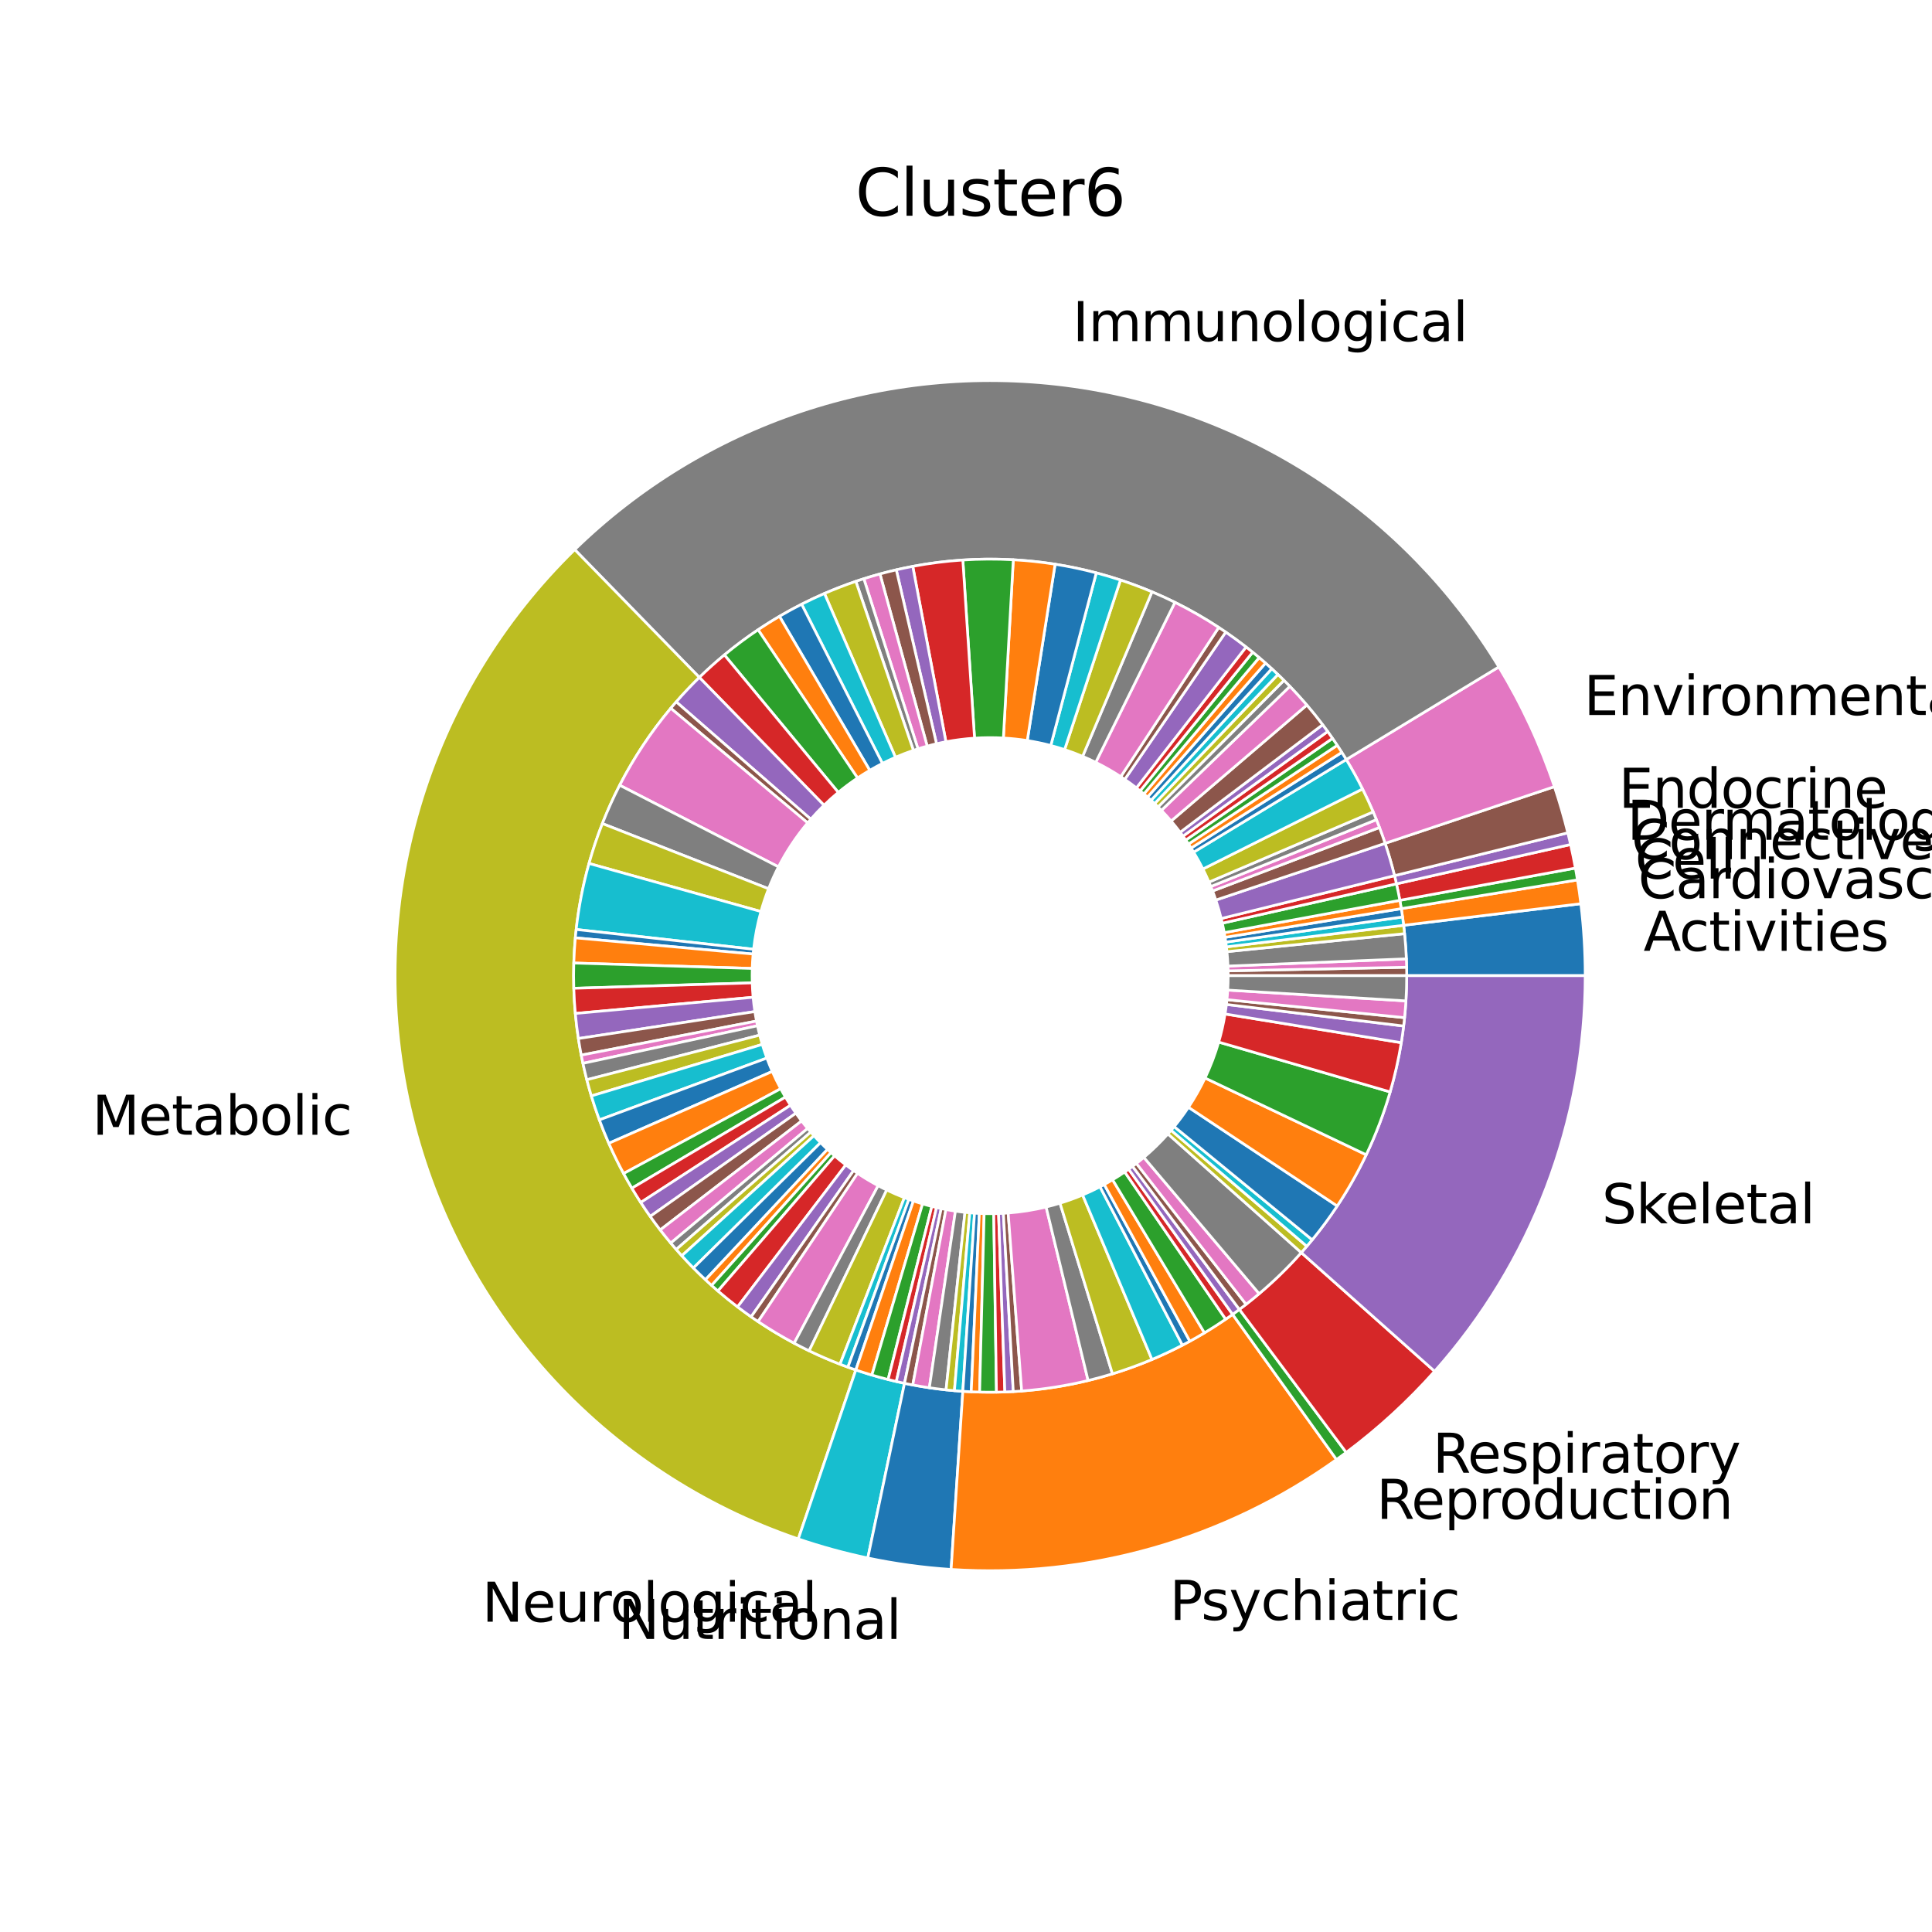 <?xml version="1.0" encoding="utf-8" standalone="no"?>
<!DOCTYPE svg PUBLIC "-//W3C//DTD SVG 1.1//EN"
        "http://www.w3.org/Graphics/SVG/1.1/DTD/svg11.dtd">
<svg xmlns:xlink="http://www.w3.org/1999/xlink" width="720pt" height="720pt" viewBox="0 0 720 720"
     xmlns="http://www.w3.org/2000/svg" version="1.1">
    <defs>
        <style type="text/css">*{stroke-linejoin: round; stroke-linecap: butt}</style>
    </defs>
    <g id="figure_1">
        <g id="patch_1">
            <path d="M 0 720
L 720 720 
L 720 0 
L 0 0 
z
" style="fill: #ffffff"/>
        </g>
        <g id="axes_1">
            <g id="patch_2">
                <path d="M 590.76 363.6
C 590.76 359.119 590.624 354.64 590.353 350.167 
C 590.081 345.695 589.675 341.232 589.133 336.784 
L 523.093 344.829 
C 523.472 347.942 523.757 351.067 523.947 354.197 
C 524.137 357.328 524.232 360.464 524.232 363.6 
L 590.76 363.6 
z
" style="fill: #1f77b4; stroke: #ffffff; stroke-linejoin: miter"/>
            </g>
            <g id="patch_3">
                <path d="M 589.133 336.784
C 588.952 335.302 588.757 333.821 588.546 332.343 
C 588.336 330.864 588.11 329.388 587.87 327.914 
L 522.209 338.62 
C 522.377 339.651 522.535 340.685 522.682 341.72 
C 522.83 342.755 522.966 343.791 523.093 344.829 
L 589.133 336.784 
z
" style="fill: #ff7f0e; stroke: #ffffff; stroke-linejoin: miter"/>
            </g>
            <g id="patch_4">
                <path d="M 587.87 327.914
C 587.75 327.177 587.626 326.44 587.498 325.705 
C 587.371 324.969 587.239 324.234 587.104 323.5 
L 521.673 335.53 
C 521.767 336.044 521.859 336.558 521.949 337.073 
C 522.038 337.588 522.125 338.104 522.209 338.62 
L 587.87 327.914 
z
" style="fill: #2ca02c; stroke: #ffffff; stroke-linejoin: miter"/>
            </g>
            <g id="patch_5">
                <path d="M 587.104 323.5
C 586.834 322.031 586.549 320.565 586.25 319.102 
C 585.95 317.639 585.635 316.179 585.306 314.722 
L 520.414 329.385 
C 520.645 330.405 520.865 331.427 521.075 332.451 
C 521.284 333.475 521.484 334.502 521.673 335.53 
L 587.104 323.5 
z
" style="fill: #d62728; stroke: #ffffff; stroke-linejoin: miter"/>
            </g>
            <g id="patch_6">
                <path d="M 585.306 314.722
C 585.142 313.994 584.973 313.266 584.802 312.539 
C 584.63 311.813 584.454 311.087 584.275 310.362 
L 519.692 326.333 
C 519.818 326.841 519.941 327.349 520.061 327.858 
C 520.181 328.366 520.299 328.875 520.414 329.385 
L 585.306 314.722 
z
" style="fill: #9467bd; stroke: #ffffff; stroke-linejoin: miter"/>
            </g>
            <g id="patch_7">
                <path d="M 584.275 310.362
C 583.558 307.462 582.782 304.578 581.948 301.709 
C 581.115 298.841 580.223 295.99 579.275 293.158 
L 516.192 314.29 
C 516.856 316.273 517.48 318.269 518.064 320.277 
C 518.647 322.284 519.19 324.304 519.692 326.333 
L 584.275 310.362 
z
" style="fill: #8c564b; stroke: #ffffff; stroke-linejoin: miter"/>
            </g>
            <g id="patch_8">
                <path d="M 579.275 293.158
C 576.665 285.367 573.624 277.728 570.167 270.275 
C 566.709 262.822 562.84 255.567 558.577 248.544 
L 501.704 283.06 
C 504.688 287.977 507.396 293.056 509.817 298.273 
C 512.237 303.49 514.365 308.837 516.192 314.29 
L 579.275 293.158 
z
" style="fill: #e377c2; stroke: #ffffff; stroke-linejoin: miter"/>
            </g>
            <g id="patch_9">
                <path d="M 558.577 248.544
C 541.265 220.018 517.735 195.765 489.748 177.596 
C 461.76 159.427 430.029 147.808 396.927 143.606 
C 363.825 139.403 330.197 142.726 298.558 153.325 
C 266.918 163.925 238.075 181.53 214.184 204.825 
L 260.629 252.457 
C 277.353 236.151 297.543 223.827 319.69 216.408 
C 341.838 208.988 365.378 206.662 388.549 209.604 
C 411.721 212.545 433.932 220.679 453.523 233.397 
C 473.115 246.115 489.585 263.093 501.704 283.06 
L 558.577 248.544 
z
" style="fill: #7f7f7f; stroke: #ffffff; stroke-linejoin: miter"/>
            </g>
            <g id="patch_10">
                <path d="M 214.184 204.825
C 187.04 231.292 167.131 264.283 156.367 300.635 
C 145.602 336.986 144.337 375.498 152.694 412.478 
C 161.05 449.458 178.751 483.684 204.1 511.875 
C 229.449 540.067 261.609 561.292 297.497 573.516 
L 318.948 510.541 
C 293.827 501.984 271.315 487.127 253.57 467.393 
C 235.826 447.659 223.435 423.7 217.586 397.815 
C 211.736 371.929 212.622 344.97 220.157 319.524 
C 227.692 294.078 241.628 270.984 260.629 252.457 
L 214.184 204.825 
z
" style="fill: #bcbd22; stroke: #ffffff; stroke-linejoin: miter"/>
            </g>
            <g id="patch_11">
                <path d="M 297.497 573.516
C 301.738 574.961 306.022 576.277 310.343 577.462 
C 314.664 578.647 319.02 579.701 323.405 580.622 
L 337.083 515.515 
C 334.014 514.871 330.965 514.133 327.94 513.303 
C 324.915 512.474 321.917 511.553 318.948 510.541 
L 297.497 573.516 
z
" style="fill: #17becf; stroke: #ffffff; stroke-linejoin: miter"/>
            </g>
            <g id="patch_12">
                <path d="M 323.405 580.622
C 328.521 581.697 333.673 582.59 338.852 583.301 
C 344.031 584.012 349.233 584.539 354.45 584.882 
L 358.815 518.497 
C 355.163 518.257 351.522 517.888 347.896 517.391 
C 344.271 516.893 340.665 516.268 337.083 515.515 
L 323.405 580.622 
z
" style="fill: #1f77b4; stroke: #ffffff; stroke-linejoin: miter"/>
            </g>
            <g id="patch_13">
                <path d="M 354.45 584.882
C 379.845 586.552 405.34 583.838 429.814 576.858 
C 454.289 569.879 477.38 558.738 498.075 543.925 
L 459.353 489.827 
C 444.866 500.197 428.702 507.995 411.57 512.881 
C 394.438 517.766 376.592 519.666 358.815 518.497 
L 354.45 584.882 
z
" style="fill: #ff7f0e; stroke: #ffffff; stroke-linejoin: miter"/>
            </g>
            <g id="patch_14">
                <path d="M 498.075 543.925
C 498.683 543.49 499.288 543.053 499.89 542.612 
C 500.493 542.171 501.094 541.727 501.692 541.28 
L 461.884 487.976 
C 461.466 488.289 461.045 488.6 460.623 488.908 
C 460.201 489.217 459.778 489.523 459.353 489.827 
L 498.075 543.925 
z
" style="fill: #2ca02c; stroke: #ffffff; stroke-linejoin: miter"/>
            </g>
            <g id="patch_15">
                <path d="M 501.692 541.28
C 507.676 536.812 513.431 532.043 518.934 526.993 
C 524.436 521.944 529.681 516.619 534.646 511.041 
L 484.953 466.808 
C 481.477 470.714 477.806 474.441 473.953 477.975 
C 470.101 481.51 466.073 484.848 461.884 487.976 
L 501.692 541.28 
z
" style="fill: #d62728; stroke: #ffffff; stroke-linejoin: miter"/>
            </g>
            <g id="patch_16">
                <path d="M 534.646 511.041
C 552.568 490.906 566.67 467.671 576.257 442.479 
C 585.845 417.286 590.76 390.555 590.76 363.6 
L 524.232 363.6 
C 524.232 382.469 520.792 401.18 514.08 418.815 
C 507.369 436.45 497.498 452.714 484.953 466.808 
L 534.646 511.041 
z
" style="fill: #9467bd; stroke: #ffffff; stroke-linejoin: miter"/>
            </g>
            <g id="patch_17">
                <path d="M 524.232 363.6
C 524.232 363.077 524.229 362.555 524.224 362.032 
C 524.219 361.509 524.211 360.987 524.2 360.464 
L 457.686 361.808 
C 457.692 362.107 457.696 362.405 457.699 362.704 
C 457.702 363.003 457.704 363.301 457.704 363.6 
L 524.232 363.6 
z
" style="fill: #8c564b; stroke: #ffffff; stroke-linejoin: miter"/>
            </g>
            <g id="patch_18">
                <path d="M 524.2 360.464
C 524.19 359.941 524.177 359.419 524.161 358.896 
C 524.145 358.374 524.126 357.852 524.105 357.329 
L 457.632 360.017 
C 457.644 360.315 457.654 360.614 457.663 360.912 
C 457.672 361.211 457.68 361.509 457.686 361.808 
L 524.2 360.464 
z
" style="fill: #e377c2; stroke: #ffffff; stroke-linejoin: miter"/>
            </g>
            <g id="patch_19">
                <path d="M 524.105 357.329
C 524.042 355.763 523.955 354.197 523.844 352.633 
C 523.733 351.068 523.599 349.506 523.441 347.946 
L 457.252 354.655 
C 457.342 355.546 457.419 356.439 457.482 357.333 
C 457.546 358.227 457.595 359.121 457.632 360.017 
L 524.105 357.329 
z
" style="fill: #7f7f7f; stroke: #ffffff; stroke-linejoin: miter"/>
            </g>
            <g id="patch_20">
                <path d="M 523.441 347.946
C 523.388 347.426 523.333 346.906 523.275 346.386 
C 523.217 345.867 523.156 345.348 523.093 344.829 
L 457.053 352.874 
C 457.089 353.17 457.124 353.467 457.157 353.764 
C 457.19 354.061 457.222 354.358 457.252 354.655 
L 523.441 347.946 
z
" style="fill: #bcbd22; stroke: #ffffff; stroke-linejoin: miter"/>
            </g>
            <g id="patch_21">
                <path d="M 523.093 344.829
C 523.03 344.31 522.964 343.792 522.895 343.273 
C 522.827 342.755 522.756 342.237 522.682 341.72 
L 456.818 351.097 
C 456.861 351.393 456.901 351.689 456.94 351.985 
C 456.979 352.281 457.017 352.577 457.053 352.874 
L 523.093 344.829 
z
" style="fill: #17becf; stroke: #ffffff; stroke-linejoin: miter"/>
            </g>
            <g id="patch_22">
                <path d="M 522.682 341.72
C 522.609 341.202 522.532 340.685 522.453 340.169 
C 522.374 339.652 522.293 339.136 522.209 338.62 
L 456.548 349.326 
C 456.596 349.62 456.643 349.915 456.688 350.211 
C 456.733 350.506 456.776 350.801 456.818 351.097 
L 522.682 341.72 
z
" style="fill: #1f77b4; stroke: #ffffff; stroke-linejoin: miter"/>
            </g>
            <g id="patch_23">
                <path d="M 522.209 338.62
C 522.125 338.104 522.038 337.588 521.949 337.073 
C 521.859 336.558 521.767 336.044 521.673 335.53 
L 456.242 347.56 
C 456.296 347.854 456.348 348.148 456.399 348.442 
C 456.45 348.736 456.5 349.031 456.548 349.326 
L 522.209 338.62 
z
" style="fill: #ff7f0e; stroke: #ffffff; stroke-linejoin: miter"/>
            </g>
            <g id="patch_24">
                <path d="M 521.673 335.53
C 521.484 334.502 521.284 333.475 521.075 332.451 
C 520.865 331.427 520.645 330.405 520.414 329.385 
L 455.523 344.049 
C 455.654 344.631 455.78 345.215 455.9 345.801 
C 456.02 346.386 456.134 346.972 456.242 347.56 
L 521.673 335.53 
z
" style="fill: #2ca02c; stroke: #ffffff; stroke-linejoin: miter"/>
            </g>
            <g id="patch_25">
                <path d="M 520.414 329.385
C 520.299 328.875 520.181 328.366 520.061 327.858 
C 519.941 327.349 519.818 326.841 519.692 326.333 
L 455.11 342.305 
C 455.182 342.595 455.252 342.885 455.321 343.176 
C 455.389 343.466 455.457 343.757 455.523 344.049 
L 520.414 329.385 
z
" style="fill: #d62728; stroke: #ffffff; stroke-linejoin: miter"/>
            </g>
            <g id="patch_26">
                <path d="M 519.692 326.333
C 519.19 324.304 518.647 322.284 518.064 320.277 
C 517.48 318.269 516.856 316.273 516.192 314.29 
L 453.11 335.423 
C 453.489 336.556 453.846 337.696 454.179 338.844 
C 454.513 339.991 454.823 341.145 455.11 342.305 
L 519.692 326.333 
z
" style="fill: #9467bd; stroke: #ffffff; stroke-linejoin: miter"/>
            </g>
            <g id="patch_27">
                <path d="M 516.192 314.29
C 515.86 313.299 515.518 312.311 515.166 311.327 
C 514.814 310.343 514.452 309.362 514.08 308.385 
L 451.903 332.048 
C 452.115 332.607 452.322 333.167 452.523 333.73 
C 452.725 334.292 452.92 334.857 453.11 335.423 
L 516.192 314.29 
z
" style="fill: #8c564b; stroke: #ffffff; stroke-linejoin: miter"/>
            </g>
            <g id="patch_28">
                <path d="M 514.08 308.385
C 513.894 307.896 513.706 307.409 513.515 306.922 
C 513.324 306.436 513.131 305.95 512.935 305.465 
L 451.249 330.38 
C 451.361 330.657 451.471 330.935 451.58 331.213 
C 451.689 331.491 451.797 331.769 451.903 332.048 
L 514.08 308.385 
z
" style="fill: #e377c2; stroke: #ffffff; stroke-linejoin: miter"/>
            </g>
            <g id="patch_29">
                <path d="M 512.935 305.465
C 512.739 304.981 512.541 304.497 512.341 304.014 
C 512.14 303.532 511.937 303.05 511.731 302.569 
L 450.561 328.725 
C 450.678 329 450.794 329.275 450.909 329.551 
C 451.024 329.827 451.137 330.103 451.249 330.38 
L 512.935 305.465 
z
" style="fill: #7f7f7f; stroke: #ffffff; stroke-linejoin: miter"/>
            </g>
            <g id="patch_30">
                <path d="M 511.731 302.569
C 511.115 301.128 510.476 299.695 509.817 298.273 
C 509.157 296.85 508.475 295.438 507.772 294.036 
L 448.299 323.849 
C 448.7 324.65 449.09 325.457 449.467 326.27 
C 449.844 327.083 450.208 327.901 450.561 328.725 
L 511.731 302.569 
z
" style="fill: #bcbd22; stroke: #ffffff; stroke-linejoin: miter"/>
            </g>
            <g id="patch_31">
                <path d="M 507.772 294.036
C 506.835 292.167 505.861 290.317 504.849 288.487 
C 503.837 286.657 502.789 284.848 501.704 283.06 
L 444.831 317.577 
C 445.451 318.599 446.05 319.633 446.628 320.678 
C 447.206 321.724 447.763 322.781 448.299 323.849 
L 507.772 294.036 
z
" style="fill: #17becf; stroke: #ffffff; stroke-linejoin: miter"/>
            </g>
            <g id="patch_32">
                <path d="M 501.704 283.06
C 501.433 282.614 501.159 282.168 500.884 281.724 
C 500.608 281.28 500.33 280.837 500.05 280.396 
L 443.886 316.055 
C 444.046 316.307 444.205 316.56 444.362 316.814 
C 444.52 317.068 444.676 317.322 444.831 317.577 
L 501.704 283.06 
z
" style="fill: #1f77b4; stroke: #ffffff; stroke-linejoin: miter"/>
            </g>
            <g id="patch_33">
                <path d="M 500.05 280.396
C 499.77 279.955 499.487 279.515 499.203 279.077 
C 498.918 278.638 498.631 278.201 498.342 277.766 
L 442.91 314.552 
C 443.075 314.801 443.239 315.05 443.402 315.301 
C 443.564 315.551 443.726 315.803 443.886 316.055 
L 500.05 280.396 
z
" style="fill: #ff7f0e; stroke: #ffffff; stroke-linejoin: miter"/>
            </g>
            <g id="patch_34">
                <path d="M 498.342 277.766
C 498.053 277.33 497.762 276.896 497.469 276.463 
C 497.175 276.031 496.88 275.6 496.582 275.17 
L 441.904 313.069 
C 442.074 313.314 442.243 313.56 442.411 313.808 
C 442.578 314.055 442.745 314.303 442.91 314.552 
L 498.342 277.766 
z
" style="fill: #2ca02c; stroke: #ffffff; stroke-linejoin: miter"/>
            </g>
            <g id="patch_35">
                <path d="M 496.582 275.17
C 496.284 274.741 495.984 274.312 495.682 273.886 
C 495.38 273.459 495.076 273.034 494.769 272.611 
L 440.868 311.606 
C 441.043 311.848 441.217 312.091 441.39 312.335 
C 441.562 312.579 441.734 312.823 441.904 313.069 
L 496.582 275.17 
z
" style="fill: #d62728; stroke: #ffffff; stroke-linejoin: miter"/>
            </g>
            <g id="patch_36">
                <path d="M 494.769 272.611
C 494.463 272.187 494.155 271.765 493.844 271.345 
C 493.533 270.925 493.22 270.506 492.906 270.089 
L 439.803 310.165 
C 439.983 310.403 440.162 310.643 440.339 310.883 
C 440.517 311.123 440.693 311.364 440.868 311.606 
L 494.769 272.611 
z
" style="fill: #9467bd; stroke: #ffffff; stroke-linejoin: miter"/>
            </g>
            <g id="patch_37">
                <path d="M 492.906 270.089
C 491.961 268.837 490.997 267.6 490.015 266.377 
C 489.033 265.155 488.033 263.947 487.014 262.755 
L 436.437 305.974 
C 437.019 306.656 437.59 307.346 438.152 308.044 
C 438.713 308.743 439.263 309.45 439.803 310.165 
L 492.906 270.089 
z
" style="fill: #8c564b; stroke: #ffffff; stroke-linejoin: miter"/>
            </g>
            <g id="patch_38">
                <path d="M 487.014 262.755
C 485.995 261.563 484.958 260.386 483.904 259.226 
C 482.85 258.065 481.778 256.92 480.689 255.792 
L 432.822 301.995 
C 433.444 302.64 434.057 303.294 434.659 303.957 
C 435.262 304.621 435.854 305.293 436.437 305.974 
L 487.014 262.755 
z
" style="fill: #e377c2; stroke: #ffffff; stroke-linejoin: miter"/>
            </g>
            <g id="patch_39">
                <path d="M 480.689 255.792
C 480.326 255.416 479.961 255.042 479.594 254.669 
C 479.227 254.297 478.859 253.926 478.488 253.558 
L 431.565 300.719 
C 431.776 300.929 431.987 301.141 432.197 301.354 
C 432.406 301.567 432.615 301.78 432.822 301.995 
L 480.689 255.792 
z
" style="fill: #7f7f7f; stroke: #ffffff; stroke-linejoin: miter"/>
            </g>
            <g id="patch_40">
                <path d="M 478.488 253.558
C 478.118 253.189 477.745 252.822 477.371 252.457 
C 476.997 252.092 476.621 251.729 476.243 251.368 
L 430.282 299.468 
C 430.497 299.674 430.712 299.881 430.926 300.09 
C 431.14 300.298 431.353 300.508 431.565 300.719 
L 478.488 253.558 
z
" style="fill: #bcbd22; stroke: #ffffff; stroke-linejoin: miter"/>
            </g>
            <g id="patch_41">
                <path d="M 476.243 251.368
C 475.865 251.007 475.485 250.648 475.103 250.291 
C 474.722 249.933 474.339 249.578 473.953 249.225 
L 428.973 298.243 
C 429.193 298.445 429.413 298.648 429.631 298.852 
C 429.849 299.056 430.066 299.261 430.282 299.468 
L 476.243 251.368 
z
" style="fill: #17becf; stroke: #ffffff; stroke-linejoin: miter"/>
            </g>
            <g id="patch_42">
                <path d="M 473.953 249.225
C 473.568 248.871 473.181 248.52 472.793 248.17 
C 472.404 247.821 472.014 247.473 471.621 247.128 
L 427.641 297.044 
C 427.865 297.242 428.088 297.44 428.31 297.64 
C 428.532 297.84 428.753 298.041 428.973 298.243 
L 473.953 249.225 
z
" style="fill: #1f77b4; stroke: #ffffff; stroke-linejoin: miter"/>
            </g>
            <g id="patch_43">
                <path d="M 471.621 247.128
C 471.229 246.782 470.835 246.439 470.44 246.097 
C 470.044 245.755 469.647 245.416 469.248 245.078 
L 426.284 295.873 
C 426.512 296.066 426.739 296.26 426.966 296.455 
C 427.192 296.651 427.417 296.847 427.641 297.044 
L 471.621 247.128 
z
" style="fill: #ff7f0e; stroke: #ffffff; stroke-linejoin: miter"/>
            </g>
            <g id="patch_44">
                <path d="M 469.248 245.078
C 468.848 244.741 468.448 244.405 468.045 244.072 
C 467.643 243.738 467.239 243.407 466.833 243.077 
L 424.904 294.73 
C 425.136 294.918 425.367 295.108 425.597 295.298 
C 425.827 295.489 426.056 295.68 426.284 295.873 
L 469.248 245.078 
z
" style="fill: #2ca02c; stroke: #ffffff; stroke-linejoin: miter"/>
            </g>
            <g id="patch_45">
                <path d="M 466.833 243.077
C 466.427 242.748 466.019 242.421 465.61 242.095 
C 465.201 241.77 464.79 241.447 464.378 241.125 
L 423.502 293.615 
C 423.737 293.798 423.972 293.983 424.206 294.169 
C 424.44 294.355 424.673 294.542 424.904 294.73 
L 466.833 243.077 
z
" style="fill: #d62728; stroke: #ffffff; stroke-linejoin: miter"/>
            </g>
            <g id="patch_46">
                <path d="M 464.378 241.125
C 463.141 240.162 461.889 239.217 460.623 238.292 
C 459.357 237.366 458.078 236.46 456.784 235.573 
L 419.162 290.442 
C 419.901 290.949 420.633 291.466 421.356 291.995 
C 422.079 292.524 422.795 293.064 423.502 293.615 
L 464.378 241.125 
z
" style="fill: #9467bd; stroke: #ffffff; stroke-linejoin: miter"/>
            </g>
            <g id="patch_47">
                <path d="M 456.784 235.573
C 456.353 235.278 455.921 234.984 455.487 234.693 
C 455.053 234.402 454.617 234.113 454.18 233.826 
L 417.674 289.443 
C 417.924 289.607 418.173 289.772 418.421 289.939 
C 418.669 290.105 418.916 290.273 419.162 290.442 
L 456.784 235.573 
z
" style="fill: #8c564b; stroke: #ffffff; stroke-linejoin: miter"/>
            </g>
            <g id="patch_48">
                <path d="M 454.18 233.826
C 451.558 232.105 448.884 230.464 446.163 228.905 
C 443.441 227.346 440.673 225.869 437.862 224.478 
L 408.35 284.102 
C 409.956 284.897 411.538 285.74 413.093 286.631 
C 414.648 287.522 416.176 288.46 417.674 289.443 
L 454.18 233.826 
z
" style="fill: #e377c2; stroke: #ffffff; stroke-linejoin: miter"/>
            </g>
            <g id="patch_49">
                <path d="M 437.862 224.478
C 436.457 223.782 435.041 223.108 433.615 222.455 
C 432.19 221.803 430.754 221.171 429.309 220.562 
L 403.462 281.864 
C 404.288 282.212 405.108 282.573 405.923 282.946 
C 406.738 283.319 407.547 283.704 408.35 284.102 
L 437.862 224.478 
z
" style="fill: #7f7f7f; stroke: #ffffff; stroke-linejoin: miter"/>
            </g>
            <g id="patch_50">
                <path d="M 429.309 220.562
C 427.382 219.75 425.44 218.977 423.482 218.243 
C 421.524 217.509 419.551 216.815 417.565 216.161 
L 396.752 279.349 
C 397.886 279.723 399.014 280.119 400.132 280.539 
C 401.251 280.958 402.361 281.4 403.462 281.864 
L 429.309 220.562 
z
" style="fill: #bcbd22; stroke: #ffffff; stroke-linejoin: miter"/>
            </g>
            <g id="patch_51">
                <path d="M 417.565 216.161
C 416.076 215.67 414.579 215.202 413.076 214.757 
C 411.572 214.312 410.062 213.889 408.546 213.49 
L 391.597 277.823 
C 392.464 278.051 393.327 278.292 394.186 278.547 
C 395.045 278.801 395.901 279.069 396.752 279.349 
L 417.565 216.161 
z
" style="fill: #17becf; stroke: #ffffff; stroke-linejoin: miter"/>
            </g>
            <g id="patch_52">
                <path d="M 408.546 213.49
C 406.018 212.824 403.474 212.222 400.917 211.685 
C 398.359 211.147 395.788 210.674 393.206 210.267 
L 382.832 275.981 
C 384.307 276.214 385.776 276.484 387.238 276.791 
C 388.7 277.098 390.153 277.442 391.597 277.823 
L 408.546 213.49 
z
" style="fill: #1f77b4; stroke: #ffffff; stroke-linejoin: miter"/>
            </g>
            <g id="patch_53">
                <path d="M 393.206 210.267
C 390.625 209.859 388.033 209.517 385.434 209.24 
C 382.835 208.964 380.23 208.753 377.62 208.608 
L 373.926 275.033 
C 375.417 275.116 376.906 275.236 378.391 275.394 
C 379.876 275.553 381.357 275.748 382.832 275.981 
L 393.206 210.267 
z
" style="fill: #ff7f0e; stroke: #ffffff; stroke-linejoin: miter"/>
            </g>
            <g id="patch_54">
                <path d="M 377.62 208.608
C 374.488 208.433 371.352 208.354 368.216 208.37 
C 365.08 208.386 361.944 208.497 358.815 208.703 
L 363.18 275.087 
C 364.968 274.97 366.76 274.906 368.552 274.897 
C 370.344 274.888 372.136 274.933 373.926 275.033 
L 377.62 208.608 
z
" style="fill: #2ca02c; stroke: #ffffff; stroke-linejoin: miter"/>
            </g>
            <g id="patch_55">
                <path d="M 358.815 208.703
C 355.685 208.908 352.562 209.209 349.451 209.604 
C 346.339 209.999 343.241 210.488 340.159 211.071 
L 352.519 276.44 
C 354.28 276.107 356.051 275.828 357.829 275.602 
C 359.607 275.377 361.391 275.205 363.18 275.087 
L 358.815 208.703 
z
" style="fill: #d62728; stroke: #ffffff; stroke-linejoin: miter"/>
            </g>
            <g id="patch_56">
                <path d="M 340.159 211.071
C 339.132 211.265 338.107 211.47 337.083 211.685 
C 336.06 211.899 335.04 212.125 334.021 212.36 
L 349.012 277.177 
C 349.594 277.043 350.177 276.914 350.762 276.791 
C 351.347 276.668 351.932 276.551 352.519 276.44 
L 340.159 211.071 
z
" style="fill: #9467bd; stroke: #ffffff; stroke-linejoin: miter"/>
            </g>
            <g id="patch_57">
                <path d="M 334.021 212.36
C 333.002 212.596 331.986 212.842 330.973 213.098 
C 329.959 213.354 328.948 213.62 327.94 213.897 
L 345.537 278.055 
C 346.113 277.897 346.691 277.745 347.27 277.599 
C 347.849 277.452 348.43 277.312 349.012 277.177 
L 334.021 212.36 
z
" style="fill: #8c564b; stroke: #ffffff; stroke-linejoin: miter"/>
            </g>
            <g id="patch_58">
                <path d="M 327.94 213.897
C 326.932 214.173 325.927 214.46 324.924 214.757 
C 323.922 215.054 322.923 215.361 321.926 215.678 
L 342.101 279.073 
C 342.67 278.892 343.241 278.716 343.814 278.547 
C 344.387 278.377 344.961 278.213 345.537 278.055 
L 327.94 213.897 
z
" style="fill: #e377c2; stroke: #ffffff; stroke-linejoin: miter"/>
            </g>
            <g id="patch_59">
                <path d="M 321.926 215.678
C 321.428 215.836 320.931 215.997 320.435 216.161 
C 319.938 216.324 319.442 216.49 318.948 216.659 
L 340.399 279.634 
C 340.681 279.537 340.965 279.442 341.248 279.349 
C 341.532 279.255 341.816 279.163 342.101 279.073 
L 321.926 215.678 
z
" style="fill: #7f7f7f; stroke: #ffffff; stroke-linejoin: miter"/>
            </g>
            <g id="patch_60">
                <path d="M 318.948 216.659
C 316.968 217.333 315.003 218.047 313.053 218.801 
C 311.102 219.554 309.168 220.347 307.249 221.179 
L 333.714 282.216 
C 334.81 281.741 335.916 281.288 337.03 280.857 
C 338.145 280.427 339.268 280.019 340.399 279.634 
L 318.948 216.659 
z
" style="fill: #bcbd22; stroke: #ffffff; stroke-linejoin: miter"/>
            </g>
            <g id="patch_61">
                <path d="M 307.249 221.179
C 305.811 221.803 304.381 222.448 302.962 223.115 
C 301.543 223.782 300.134 224.471 298.736 225.181 
L 328.849 284.503 
C 329.648 284.098 330.453 283.704 331.264 283.323 
C 332.075 282.942 332.892 282.573 333.714 282.216 
L 307.249 221.179 
z
" style="fill: #17becf; stroke: #ffffff; stroke-linejoin: miter"/>
            </g>
            <g id="patch_62">
                <path d="M 298.736 225.181
C 297.338 225.89 295.95 226.621 294.574 227.373 
C 293.198 228.125 291.833 228.898 290.48 229.691 
L 324.132 287.081 
C 324.905 286.627 325.684 286.186 326.471 285.756 
C 327.257 285.327 328.05 284.909 328.849 284.503 
L 298.736 225.181 
z
" style="fill: #1f77b4; stroke: #ffffff; stroke-linejoin: miter"/>
            </g>
            <g id="patch_63">
                <path d="M 290.48 229.691
C 289.128 230.484 287.787 231.298 286.459 232.132 
C 285.131 232.965 283.816 233.819 282.513 234.693 
L 319.579 289.939 
C 320.323 289.44 321.075 288.952 321.834 288.475 
C 322.593 287.999 323.359 287.534 324.132 287.081 
L 290.48 229.691 
z
" style="fill: #ff7f0e; stroke: #ffffff; stroke-linejoin: miter"/>
            </g>
            <g id="patch_64">
                <path d="M 282.513 234.693
C 280.343 236.149 278.21 237.66 276.116 239.224 
C 274.022 240.788 271.967 242.404 269.955 244.072 
L 312.403 295.298 
C 313.553 294.345 314.727 293.421 315.923 292.528 
C 317.12 291.634 318.339 290.771 319.579 289.939 
L 282.513 234.693 
z
" style="fill: #2ca02c; stroke: #ffffff; stroke-linejoin: miter"/>
            </g>
            <g id="patch_65">
                <path d="M 269.955 244.072
C 268.345 245.406 266.762 246.772 265.207 248.17 
C 263.652 249.568 262.126 250.998 260.629 252.457 
L 307.074 300.09 
C 307.929 299.256 308.801 298.439 309.69 297.64 
C 310.578 296.841 311.483 296.06 312.403 295.298 
L 269.955 244.072 
z
" style="fill: #d62728; stroke: #ffffff; stroke-linejoin: miter"/>
            </g>
            <g id="patch_66">
                <path d="M 260.629 252.457
C 259.132 253.917 257.665 255.407 256.228 256.926 
C 254.791 258.445 253.385 259.992 252.011 261.568 
L 302.149 305.296 
C 302.934 304.396 303.738 303.511 304.559 302.643 
C 305.38 301.775 306.218 300.924 307.074 300.09 
L 260.629 252.457 
z
" style="fill: #9467bd; stroke: #ffffff; stroke-linejoin: miter"/>
            </g>
            <g id="patch_67">
                <path d="M 252.011 261.568
C 251.667 261.962 251.326 262.358 250.986 262.755 
C 250.647 263.152 250.309 263.552 249.973 263.952 
L 300.985 306.658 
C 301.177 306.429 301.369 306.201 301.564 305.974 
C 301.758 305.747 301.953 305.521 302.149 305.296 
L 252.011 261.568 
z
" style="fill: #8c564b; stroke: #ffffff; stroke-linejoin: miter"/>
            </g>
            <g id="patch_68">
                <path d="M 249.973 263.952
C 246.282 268.362 242.838 272.974 239.658 277.766 
C 236.478 282.558 233.566 287.523 230.937 292.638 
L 290.107 323.05 
C 291.609 320.127 293.273 317.29 295.09 314.552 
C 296.907 311.814 298.875 309.178 300.985 306.658 
L 249.973 263.952 
z
" style="fill: #e377c2; stroke: #ffffff; stroke-linejoin: miter"/>
            </g>
            <g id="patch_69">
                <path d="M 230.937 292.638
C 229.743 294.962 228.607 297.316 227.531 299.698 
C 226.455 302.08 225.439 304.489 224.485 306.922 
L 286.42 331.213 
C 286.965 329.822 287.546 328.446 288.16 327.085 
C 288.775 325.724 289.424 324.378 290.107 323.05 
L 230.937 292.638 
z
" style="fill: #7f7f7f; stroke: #ffffff; stroke-linejoin: miter"/>
            </g>
            <g id="patch_70">
                <path d="M 224.485 306.922
C 223.531 309.355 222.638 311.812 221.808 314.29 
C 220.978 316.769 220.21 319.268 219.506 321.785 
L 283.575 339.705 
C 283.977 338.267 284.416 336.839 284.89 335.423 
C 285.365 334.007 285.875 332.603 286.42 331.213 
L 224.485 306.922 
z
" style="fill: #bcbd22; stroke: #ffffff; stroke-linejoin: miter"/>
            </g>
            <g id="patch_71">
                <path d="M 219.506 321.785
C 218.379 325.812 217.416 329.884 216.618 333.989 
C 215.821 338.094 215.189 342.23 214.725 346.386 
L 280.843 353.764 
C 281.108 351.389 281.469 349.025 281.925 346.679 
C 282.381 344.333 282.931 342.007 283.575 339.705 
L 219.506 321.785 
z
" style="fill: #17becf; stroke: #ffffff; stroke-linejoin: miter"/>
            </g>
            <g id="patch_72">
                <path d="M 214.725 346.386
C 214.667 346.906 214.612 347.426 214.559 347.946 
C 214.507 348.466 214.457 348.986 214.409 349.507 
L 280.662 355.547 
C 280.689 355.249 280.718 354.952 280.748 354.655 
C 280.778 354.358 280.81 354.061 280.843 353.764 
L 214.725 346.386 
z
" style="fill: #1f77b4; stroke: #ffffff; stroke-linejoin: miter"/>
            </g>
            <g id="patch_73">
                <path d="M 214.409 349.507
C 214.267 351.068 214.148 352.632 214.053 354.197 
C 213.958 355.762 213.887 357.329 213.839 358.896 
L 280.337 360.912 
C 280.364 360.017 280.405 359.121 280.459 358.227 
C 280.513 357.333 280.581 356.439 280.662 355.547 
L 214.409 349.507 
z
" style="fill: #ff7f0e; stroke: #ffffff; stroke-linejoin: miter"/>
            </g>
            <g id="patch_74">
                <path d="M 213.839 358.896
C 213.792 360.464 213.768 362.032 213.768 363.6 
C 213.768 365.168 213.792 366.736 213.839 368.304 
L 280.337 366.288 
C 280.31 365.392 280.296 364.496 280.296 363.6 
C 280.296 362.704 280.31 361.808 280.337 360.912 
L 213.839 358.896 
z
" style="fill: #2ca02c; stroke: #ffffff; stroke-linejoin: miter"/>
            </g>
            <g id="patch_75">
                <path d="M 213.839 368.304
C 213.887 369.871 213.958 371.438 214.053 373.003 
C 214.148 374.568 214.267 376.132 214.409 377.693 
L 280.662 371.653 
C 280.581 370.761 280.513 369.867 280.459 368.973 
C 280.405 368.079 280.364 367.183 280.337 366.288 
L 213.839 368.304 
z
" style="fill: #d62728; stroke: #ffffff; stroke-linejoin: miter"/>
            </g>
            <g id="patch_76">
                <path d="M 214.409 377.693
C 214.551 379.255 214.717 380.814 214.907 382.371 
C 215.097 383.928 215.31 385.481 215.547 387.031 
L 281.312 376.989 
C 281.177 376.104 281.055 375.216 280.947 374.326 
C 280.839 373.437 280.744 372.546 280.662 371.653 
L 214.409 377.693 
z
" style="fill: #9467bd; stroke: #ffffff; stroke-linejoin: miter"/>
            </g>
            <g id="patch_77">
                <path d="M 215.547 387.031
C 215.704 388.065 215.873 389.097 216.051 390.127 
C 216.23 391.157 216.419 392.185 216.618 393.211 
L 281.925 380.521 
C 281.811 379.934 281.703 379.347 281.601 378.758 
C 281.499 378.17 281.403 377.58 281.312 376.989 
L 215.547 387.031 
z
" style="fill: #8c564b; stroke: #ffffff; stroke-linejoin: miter"/>
            </g>
            <g id="patch_78">
                <path d="M 216.618 393.211
C 216.718 393.724 216.82 394.237 216.925 394.749 
C 217.03 395.261 217.138 395.772 217.248 396.283 
L 282.284 382.276 
C 282.222 381.984 282.16 381.692 282.1 381.399 
C 282.04 381.107 281.982 380.814 281.925 380.521 
L 216.618 393.211 
z
" style="fill: #e377c2; stroke: #ffffff; stroke-linejoin: miter"/>
            </g>
            <g id="patch_79">
                <path d="M 217.248 396.283
C 217.468 397.305 217.698 398.325 217.939 399.342 
C 218.18 400.36 218.431 401.375 218.692 402.387 
L 283.11 385.764 
C 282.96 385.185 282.817 384.606 282.679 384.024 
C 282.542 383.443 282.41 382.86 282.284 382.276 
L 217.248 396.283 
z
" style="fill: #7f7f7f; stroke: #ffffff; stroke-linejoin: miter"/>
            </g>
            <g id="patch_80">
                <path d="M 218.692 402.387
C 218.953 403.399 219.224 404.409 219.506 405.415 
C 219.788 406.422 220.079 407.426 220.381 408.427 
L 284.075 389.215 
C 283.903 388.643 283.736 388.07 283.575 387.495 
C 283.414 386.919 283.259 386.342 283.11 385.764 
L 218.692 402.387 
z
" style="fill: #bcbd22; stroke: #ffffff; stroke-linejoin: miter"/>
            </g>
            <g id="patch_81">
                <path d="M 220.381 408.427
C 220.834 409.928 221.31 411.423 221.808 412.91 
C 222.306 414.396 222.827 415.876 223.369 417.347 
L 285.783 394.312 
C 285.472 393.472 285.175 392.627 284.89 391.777 
C 284.606 390.927 284.334 390.073 284.075 389.215 
L 220.381 408.427 
z
" style="fill: #17becf; stroke: #ffffff; stroke-linejoin: miter"/>
            </g>
            <g id="patch_82">
                <path d="M 223.369 417.347
C 223.912 418.818 224.478 420.281 225.065 421.735 
C 225.652 423.189 226.261 424.634 226.892 426.069 
L 287.796 399.297 
C 287.435 398.476 287.087 397.651 286.751 396.82 
C 286.416 395.989 286.093 395.153 285.783 394.312 
L 223.369 417.347 
z
" style="fill: #1f77b4; stroke: #ffffff; stroke-linejoin: miter"/>
            </g>
            <g id="patch_83">
                <path d="M 226.892 426.069
C 227.734 427.983 228.614 429.88 229.532 431.759 
C 230.45 433.637 231.406 435.497 232.399 437.337 
L 290.942 405.735 
C 290.375 404.684 289.829 403.621 289.304 402.548 
C 288.779 401.474 288.276 400.391 287.796 399.297 
L 226.892 426.069 
z
" style="fill: #ff7f0e; stroke: #ffffff; stroke-linejoin: miter"/>
            </g>
            <g id="patch_84">
                <path d="M 232.399 437.337
C 232.896 438.257 233.401 439.172 233.917 440.082 
C 234.432 440.991 234.956 441.896 235.489 442.795 
L 292.708 408.854 
C 292.403 408.34 292.104 407.824 291.809 407.304 
C 291.515 406.784 291.226 406.261 290.942 405.735 
L 232.399 437.337 
z
" style="fill: #2ca02c; stroke: #ffffff; stroke-linejoin: miter"/>
            </g>
            <g id="patch_85">
                <path d="M 235.489 442.795
C 236.023 443.694 236.565 444.588 237.116 445.476 
C 237.668 446.364 238.228 447.247 238.797 448.123 
L 294.598 411.899 
C 294.273 411.398 293.953 410.894 293.638 410.386 
C 293.323 409.879 293.013 409.368 292.708 408.854 
L 235.489 442.795 
z
" style="fill: #d62728; stroke: #ffffff; stroke-linejoin: miter"/>
            </g>
            <g id="patch_86">
                <path d="M 238.797 448.123
C 239.366 449 239.945 449.871 240.531 450.737 
C 241.118 451.602 241.714 452.461 242.318 453.314 
L 296.61 414.865 
C 296.265 414.378 295.925 413.887 295.589 413.392 
C 295.254 412.898 294.924 412.4 294.598 411.899 
L 238.797 448.123 
z
" style="fill: #9467bd; stroke: #ffffff; stroke-linejoin: miter"/>
            </g>
            <g id="patch_87">
                <path d="M 242.318 453.314
C 242.922 454.167 243.535 455.014 244.156 455.855 
C 244.777 456.696 245.407 457.53 246.045 458.358 
L 298.74 417.748 
C 298.376 417.274 298.016 416.798 297.661 416.317 
C 297.306 415.837 296.955 415.353 296.61 414.865 
L 242.318 453.314 
z
" style="fill: #8c564b; stroke: #ffffff; stroke-linejoin: miter"/>
            </g>
            <g id="patch_88">
                <path d="M 246.045 458.358
C 246.683 459.186 247.33 460.008 247.985 460.823 
C 248.639 461.638 249.302 462.446 249.973 463.248 
L 300.985 420.542 
C 300.601 420.083 300.223 419.622 299.848 419.156 
C 299.474 418.69 299.105 418.221 298.74 417.748 
L 246.045 458.358 
z
" style="fill: #e377c2; stroke: #ffffff; stroke-linejoin: miter"/>
            </g>
            <g id="patch_89">
                <path d="M 249.973 463.248
C 250.309 463.648 250.647 464.048 250.986 464.445 
C 251.326 464.842 251.667 465.238 252.011 465.632 
L 302.149 421.904 
C 301.953 421.679 301.758 421.453 301.563 421.226 
C 301.369 420.999 301.177 420.771 300.985 420.542 
L 249.973 463.248 
z
" style="fill: #7f7f7f; stroke: #ffffff; stroke-linejoin: miter"/>
            </g>
            <g id="patch_90">
                <path d="M 252.011 465.632
C 252.354 466.026 252.7 466.418 253.047 466.808 
C 253.395 467.199 253.744 467.588 254.096 467.974 
L 303.341 423.243 
C 303.14 423.021 302.94 422.799 302.741 422.576 
C 302.543 422.353 302.345 422.129 302.149 421.904 
L 252.011 465.632 
z
" style="fill: #bcbd22; stroke: #ffffff; stroke-linejoin: miter"/>
            </g>
            <g id="patch_91">
                <path d="M 254.096 467.974
C 254.799 468.748 255.51 469.515 256.228 470.274 
C 256.946 471.034 257.672 471.786 258.406 472.531 
L 305.803 425.846 
C 305.384 425.421 304.969 424.991 304.559 424.557 
C 304.148 424.123 303.742 423.685 303.341 423.243 
L 254.096 467.974 
z
" style="fill: #17becf; stroke: #ffffff; stroke-linejoin: miter"/>
            </g>
            <g id="patch_92">
                <path d="M 258.406 472.531
C 259.14 473.276 259.881 474.013 260.629 474.743 
C 261.378 475.473 262.133 476.195 262.897 476.909 
L 308.369 428.348 
C 307.933 427.94 307.501 427.527 307.074 427.11 
C 306.646 426.693 306.223 426.272 305.803 425.846 
L 258.406 472.531 
z
" style="fill: #1f77b4; stroke: #ffffff; stroke-linejoin: miter"/>
            </g>
            <g id="patch_93">
                <path d="M 262.897 476.909
C 263.278 477.267 263.661 477.622 264.047 477.975 
C 264.432 478.329 264.819 478.68 265.207 479.03 
L 309.69 429.56 
C 309.468 429.36 309.247 429.159 309.027 428.957 
C 308.807 428.755 308.587 428.552 308.369 428.348 
L 262.897 476.909 
z
" style="fill: #ff7f0e; stroke: #ffffff; stroke-linejoin: miter"/>
            </g>
            <g id="patch_94">
                <path d="M 265.207 479.03
C 265.596 479.379 265.986 479.727 266.379 480.072 
C 266.771 480.418 267.165 480.761 267.56 481.103 
L 311.034 430.745 
C 310.808 430.549 310.583 430.353 310.359 430.156 
C 310.135 429.958 309.912 429.76 309.69 429.56 
L 265.207 479.03 
z
" style="fill: #2ca02c; stroke: #ffffff; stroke-linejoin: miter"/>
            </g>
            <g id="patch_95">
                <path d="M 267.56 481.103
C 268.747 482.128 269.95 483.134 271.167 484.123 
C 272.385 485.111 273.617 486.081 274.864 487.032 
L 315.208 434.132 
C 314.495 433.589 313.791 433.035 313.096 432.47 
C 312.4 431.905 311.713 431.33 311.034 430.745 
L 267.56 481.103 
z
" style="fill: #d62728; stroke: #ffffff; stroke-linejoin: miter"/>
            </g>
            <g id="patch_96">
                <path d="M 274.864 487.032
C 275.695 487.666 276.533 488.291 277.377 488.908 
C 278.221 489.525 279.071 490.134 279.927 490.734 
L 318.101 436.248 
C 317.612 435.905 317.126 435.557 316.644 435.205 
C 316.162 434.852 315.683 434.495 315.208 434.132 
L 274.864 487.032 
z
" style="fill: #9467bd; stroke: #ffffff; stroke-linejoin: miter"/>
            </g>
            <g id="patch_97">
                <path d="M 279.927 490.734
C 280.355 491.034 280.785 491.331 281.216 491.627 
C 281.647 491.922 282.079 492.216 282.513 492.507 
L 319.579 437.261 
C 319.331 437.095 319.084 436.927 318.838 436.758 
C 318.591 436.589 318.346 436.419 318.101 436.248 
L 279.927 490.734 
z
" style="fill: #8c564b; stroke: #ffffff; stroke-linejoin: miter"/>
            </g>
            <g id="patch_98">
                <path d="M 282.513 492.507
C 284.684 493.963 286.891 495.364 289.132 496.709 
C 291.373 498.054 293.648 499.342 295.954 500.572 
L 327.259 441.87 
C 325.942 441.167 324.642 440.431 323.361 439.662 
C 322.08 438.894 320.819 438.093 319.579 437.261 
L 282.513 492.507 
z
" style="fill: #e377c2; stroke: #ffffff; stroke-linejoin: miter"/>
            </g>
            <g id="patch_99">
                <path d="M 295.954 500.572
C 296.876 501.064 297.804 501.546 298.736 502.019 
C 299.668 502.493 300.605 502.956 301.546 503.411 
L 330.455 443.492 
C 329.917 443.232 329.382 442.967 328.849 442.697 
C 328.316 442.426 327.786 442.151 327.259 441.87 
L 295.954 500.572 
z
" style="fill: #7f7f7f; stroke: #ffffff; stroke-linejoin: miter"/>
            </g>
            <g id="patch_100">
                <path d="M 301.546 503.411
C 303.43 504.319 305.331 505.19 307.249 506.021 
C 309.168 506.853 311.102 507.646 313.053 508.399 
L 337.03 446.343 
C 335.916 445.912 334.81 445.459 333.714 444.984 
C 332.618 444.508 331.531 444.011 330.455 443.492 
L 301.546 503.411 
z
" style="fill: #bcbd22; stroke: #ffffff; stroke-linejoin: miter"/>
            </g>
            <g id="patch_101">
                <path d="M 313.053 508.399
C 313.54 508.588 314.029 508.774 314.518 508.957 
C 315.008 509.141 315.498 509.322 315.989 509.5 
L 338.708 446.972 
C 338.427 446.87 338.147 446.766 337.868 446.661 
C 337.588 446.556 337.309 446.45 337.03 446.343 
L 313.053 508.399 
z
" style="fill: #17becf; stroke: #ffffff; stroke-linejoin: miter"/>
            </g>
            <g id="patch_102">
                <path d="M 315.989 509.5
C 316.481 509.679 316.973 509.855 317.466 510.028 
C 317.959 510.202 318.453 510.373 318.948 510.541 
L 340.399 447.566 
C 340.116 447.47 339.834 447.372 339.552 447.273 
C 339.27 447.174 338.989 447.074 338.708 446.972 
L 315.989 509.5 
z
" style="fill: #1f77b4; stroke: #ffffff; stroke-linejoin: miter"/>
            </g>
            <g id="patch_103">
                <path d="M 318.948 510.541
C 319.937 510.878 320.93 511.205 321.926 511.522 
C 322.923 511.839 323.922 512.146 324.924 512.443 
L 343.814 448.653 
C 343.241 448.484 342.67 448.308 342.101 448.127 
C 341.532 447.946 340.964 447.759 340.399 447.566 
L 318.948 510.541 
z
" style="fill: #ff7f0e; stroke: #ffffff; stroke-linejoin: miter"/>
            </g>
            <g id="patch_104">
                <path d="M 324.924 512.443
C 325.927 512.74 326.932 513.027 327.94 513.303 
C 328.948 513.58 329.959 513.846 330.973 514.102 
L 347.27 449.601 
C 346.691 449.455 346.113 449.303 345.537 449.145 
C 344.961 448.987 344.387 448.823 343.814 448.653 
L 324.924 512.443 
z
" style="fill: #2ca02c; stroke: #ffffff; stroke-linejoin: miter"/>
            </g>
            <g id="patch_105">
                <path d="M 330.973 514.102
C 331.48 514.23 331.987 514.356 332.495 514.479 
C 333.003 514.602 333.512 514.722 334.021 514.84 
L 349.012 450.023 
C 348.721 449.955 348.43 449.887 348.14 449.816 
C 347.85 449.746 347.56 449.674 347.27 449.601 
L 330.973 514.102 
z
" style="fill: #d62728; stroke: #ffffff; stroke-linejoin: miter"/>
            </g>
            <g id="patch_106">
                <path d="M 334.021 514.84
C 334.53 514.957 335.04 515.073 335.55 515.185 
C 336.061 515.298 336.572 515.408 337.083 515.515 
L 350.762 450.409 
C 350.47 450.347 350.178 450.285 349.886 450.22 
C 349.594 450.156 349.303 450.09 349.012 450.023 
L 334.021 514.84 
z
" style="fill: #9467bd; stroke: #ffffff; stroke-linejoin: miter"/>
            </g>
            <g id="patch_107">
                <path d="M 337.083 515.515
C 337.595 515.623 338.107 515.728 338.62 515.83 
C 339.132 515.932 339.645 516.032 340.159 516.129 
L 352.519 450.76 
C 352.226 450.704 351.933 450.647 351.64 450.589 
C 351.347 450.53 351.054 450.47 350.762 450.409 
L 337.083 515.515 
z
" style="fill: #8c564b; stroke: #ffffff; stroke-linejoin: miter"/>
            </g>
            <g id="patch_108">
                <path d="M 340.159 516.129
C 341.186 516.323 342.215 516.507 343.246 516.681 
C 344.277 516.854 345.31 517.017 346.344 517.17 
L 356.054 451.354 
C 355.463 451.267 354.873 451.174 354.284 451.075 
C 353.694 450.976 353.106 450.871 352.519 450.76 
L 340.159 516.129 
z
" style="fill: #e377c2; stroke: #ffffff; stroke-linejoin: miter"/>
            </g>
            <g id="patch_109">
                <path d="M 346.344 517.17
C 347.378 517.322 348.414 517.464 349.451 517.596 
C 350.488 517.728 351.526 517.849 352.566 517.96 
L 359.609 451.806 
C 359.015 451.742 358.422 451.673 357.829 451.598 
C 357.236 451.523 356.645 451.441 356.054 451.354 
L 346.344 517.17 
z
" style="fill: #7f7f7f; stroke: #ffffff; stroke-linejoin: miter"/>
            </g>
            <g id="patch_110">
                <path d="M 352.566 517.96
C 353.086 518.015 353.606 518.068 354.126 518.118 
C 354.646 518.168 355.167 518.215 355.688 518.26 
L 361.393 451.977 
C 361.095 451.952 360.798 451.924 360.501 451.896 
C 360.203 451.867 359.906 451.837 359.609 451.806 
L 352.566 517.96 
z
" style="fill: #bcbd22; stroke: #ffffff; stroke-linejoin: miter"/>
            </g>
            <g id="patch_111">
                <path d="M 355.688 518.26
C 356.208 518.305 356.729 518.347 357.251 518.387 
C 357.772 518.426 358.293 518.463 358.815 518.497 
L 363.18 452.113 
C 362.882 452.093 362.584 452.072 362.286 452.05 
C 361.988 452.027 361.691 452.003 361.393 451.977 
L 355.688 518.26 
z
" style="fill: #17becf; stroke: #ffffff; stroke-linejoin: miter"/>
            </g>
            <g id="patch_112">
                <path d="M 358.815 518.497
C 359.336 518.532 359.858 518.563 360.38 518.592 
C 360.902 518.622 361.424 518.648 361.946 518.672 
L 364.969 452.212 
C 364.671 452.199 364.372 452.184 364.074 452.167 
C 363.776 452.151 363.478 452.132 363.18 452.113 
L 358.815 518.497 
z
" style="fill: #1f77b4; stroke: #ffffff; stroke-linejoin: miter"/>
            </g>
            <g id="patch_113">
                <path d="M 361.946 518.672
C 362.468 518.695 362.99 518.717 363.513 518.735 
C 364.035 518.753 364.558 518.769 365.08 518.783 
L 366.76 452.276 
C 366.462 452.268 366.163 452.259 365.864 452.249 
C 365.566 452.238 365.268 452.226 364.969 452.212 
L 361.946 518.672 
z
" style="fill: #ff7f0e; stroke: #ffffff; stroke-linejoin: miter"/>
            </g>
            <g id="patch_114">
                <path d="M 365.08 518.783
C 366.125 518.809 367.171 518.825 368.216 518.83 
C 369.261 518.835 370.307 518.83 371.352 518.814 
L 370.344 452.294 
C 369.747 452.303 369.149 452.306 368.552 452.303 
C 367.955 452.3 367.357 452.291 366.76 452.276 
L 365.08 518.783 
z
" style="fill: #2ca02c; stroke: #ffffff; stroke-linejoin: miter"/>
            </g>
            <g id="patch_115">
                <path d="M 371.352 518.814
C 371.875 518.806 372.397 518.796 372.92 518.783 
C 373.442 518.769 373.965 518.753 374.487 518.735 
L 372.136 452.249 
C 371.837 452.259 371.538 452.268 371.24 452.276 
C 370.941 452.283 370.643 452.289 370.344 452.294 
L 371.352 518.814 
z
" style="fill: #d62728; stroke: #ffffff; stroke-linejoin: miter"/>
            </g>
            <g id="patch_116">
                <path d="M 374.487 518.735
C 375.01 518.717 375.532 518.695 376.054 518.672 
C 376.576 518.648 377.098 518.622 377.62 518.592 
L 373.926 452.167 
C 373.628 452.184 373.329 452.199 373.031 452.212 
C 372.732 452.226 372.434 452.238 372.136 452.249 
L 374.487 518.735 
z
" style="fill: #9467bd; stroke: #ffffff; stroke-linejoin: miter"/>
            </g>
            <g id="patch_117">
                <path d="M 377.62 518.592
C 378.142 518.563 378.664 518.532 379.185 518.497 
C 379.707 518.463 380.228 518.426 380.749 518.387 
L 375.714 452.05 
C 375.416 452.072 375.118 452.093 374.82 452.113 
C 374.522 452.132 374.224 452.151 373.926 452.167 
L 377.62 518.592 
z
" style="fill: #8c564b; stroke: #ffffff; stroke-linejoin: miter"/>
            </g>
            <g id="patch_118">
                <path d="M 380.749 518.387
C 384.92 518.07 389.075 517.585 393.206 516.933 
C 397.337 516.281 401.44 515.462 405.505 514.479 
L 389.86 449.816 
C 387.537 450.378 385.193 450.846 382.832 451.219 
C 380.472 451.592 378.097 451.869 375.714 452.05 
L 380.749 518.387 
z
" style="fill: #e377c2; stroke: #ffffff; stroke-linejoin: miter"/>
            </g>
            <g id="patch_119">
                <path d="M 405.505 514.479
C 407.029 514.11 408.548 513.718 410.06 513.303 
C 411.572 512.888 413.078 512.451 414.577 511.99 
L 395.044 448.395 
C 394.187 448.658 393.327 448.908 392.463 449.145 
C 391.599 449.382 390.731 449.606 389.86 449.816 
L 405.505 514.479 
z
" style="fill: #7f7f7f; stroke: #ffffff; stroke-linejoin: miter"/>
            </g>
            <g id="patch_120">
                <path d="M 414.577 511.99
C 417.075 511.223 419.554 510.393 422.011 509.5 
C 424.467 508.608 426.901 507.653 429.309 506.638 
L 403.462 445.336 
C 402.086 445.916 400.695 446.461 399.292 446.972 
C 397.888 447.482 396.472 447.956 395.044 448.395 
L 414.577 511.99 
z
" style="fill: #bcbd22; stroke: #ffffff; stroke-linejoin: miter"/>
            </g>
            <g id="patch_121">
                <path d="M 429.309 506.638
C 431.236 505.825 433.146 504.974 435.038 504.085 
C 436.93 503.195 438.804 502.268 440.659 501.303 
L 409.948 442.287 
C 408.888 442.839 407.817 443.369 406.736 443.877 
C 405.655 444.385 404.563 444.872 403.462 445.336 
L 429.309 506.638 
z
" style="fill: #17becf; stroke: #ffffff; stroke-linejoin: miter"/>
            </g>
            <g id="patch_122">
                <path d="M 440.659 501.303
C 441.123 501.061 441.585 500.818 442.046 500.572 
C 442.507 500.326 442.967 500.077 443.426 499.827 
L 411.529 441.444 
C 411.267 441.587 411.004 441.729 410.741 441.87 
C 410.477 442.01 410.213 442.149 409.948 442.287 
L 440.659 501.303 
z
" style="fill: #1f77b4; stroke: #ffffff; stroke-linejoin: miter"/>
            </g>
            <g id="patch_123">
                <path d="M 443.426 499.827
C 444.343 499.326 445.256 498.815 446.163 498.295 
C 447.07 497.776 447.972 497.247 448.868 496.709 
L 414.639 439.662 
C 414.127 439.97 413.611 440.272 413.093 440.569 
C 412.575 440.866 412.053 441.157 411.529 441.444 
L 443.426 499.827 
z
" style="fill: #ff7f0e; stroke: #ffffff; stroke-linejoin: miter"/>
            </g>
            <g id="patch_124">
                <path d="M 448.868 496.709
C 450.213 495.902 451.545 495.075 452.865 494.228 
C 454.184 493.381 455.491 492.514 456.784 491.627 
L 419.162 436.758 
C 418.423 437.265 417.677 437.76 416.923 438.245 
C 416.169 438.729 415.407 439.201 414.639 439.662 
L 448.868 496.709 
z
" style="fill: #2ca02c; stroke: #ffffff; stroke-linejoin: miter"/>
            </g>
            <g id="patch_125">
                <path d="M 456.784 491.627
C 457.215 491.331 457.645 491.034 458.073 490.734 
C 458.501 490.434 458.928 490.132 459.353 489.827 
L 420.63 435.73 
C 420.387 435.904 420.144 436.076 419.899 436.248 
C 419.654 436.419 419.409 436.589 419.162 436.758 
L 456.784 491.627 
z
" style="fill: #d62728; stroke: #ffffff; stroke-linejoin: miter"/>
            </g>
            <g id="patch_126">
                <path d="M 459.353 489.827
C 459.778 489.523 460.201 489.217 460.623 488.908 
C 461.045 488.6 461.466 488.289 461.884 487.976 
L 422.077 434.672 
C 421.837 434.851 421.597 435.028 421.356 435.205 
C 421.115 435.381 420.873 435.556 420.63 435.73 
L 459.353 489.827 
z
" style="fill: #9467bd; stroke: #ffffff; stroke-linejoin: miter"/>
            </g>
            <g id="patch_127">
                <path d="M 461.884 487.976
C 462.303 487.664 462.72 487.349 463.136 487.032 
C 463.552 486.715 463.966 486.396 464.378 486.075 
L 423.502 433.585 
C 423.266 433.769 423.029 433.951 422.792 434.132 
C 422.554 434.314 422.316 434.493 422.077 434.672 
L 461.884 487.976 
z
" style="fill: #8c564b; stroke: #ffffff; stroke-linejoin: miter"/>
            </g>
            <g id="patch_128">
                <path d="M 464.378 486.075
C 465.203 485.432 466.021 484.782 466.833 484.123 
C 467.644 483.464 468.449 482.797 469.248 482.122 
L 426.284 431.327 
C 425.828 431.712 425.368 432.094 424.904 432.47 
C 424.441 432.847 423.973 433.218 423.502 433.585 
L 464.378 486.075 
z
" style="fill: #e377c2; stroke: #ffffff; stroke-linejoin: miter"/>
            </g>
            <g id="patch_129">
                <path d="M 469.248 482.122
C 472.041 479.759 474.751 477.297 477.371 474.743 
C 479.991 472.188 482.52 469.542 484.953 466.808 
L 435.259 422.576 
C 433.868 424.138 432.423 425.65 430.926 427.11 
C 429.429 428.57 427.881 429.976 426.284 431.327 
L 469.248 482.122 
z
" style="fill: #7f7f7f; stroke: #ffffff; stroke-linejoin: miter"/>
            </g>
            <g id="patch_130">
                <path d="M 484.953 466.808
C 485.3 466.418 485.646 466.026 485.989 465.632 
C 486.333 465.238 486.674 464.842 487.014 464.445 
L 436.436 421.226 
C 436.242 421.453 436.047 421.679 435.851 421.904 
C 435.655 422.129 435.457 422.353 435.259 422.576 
L 484.953 466.808 
z
" style="fill: #bcbd22; stroke: #ffffff; stroke-linejoin: miter"/>
            </g>
            <g id="patch_131">
                <path d="M 487.014 464.445
C 487.353 464.048 487.691 463.648 488.027 463.248 
C 488.362 462.847 488.696 462.444 489.027 462.04 
L 437.587 419.852 
C 437.397 420.083 437.207 420.313 437.015 420.542 
C 436.823 420.771 436.631 420.999 436.436 421.226 
L 487.014 464.445 
z
" style="fill: #17becf; stroke: #ffffff; stroke-linejoin: miter"/>
            </g>
            <g id="patch_132">
                <path d="M 489.027 462.04
C 490.684 460.019 492.291 457.957 493.844 455.855 
C 495.397 453.753 496.897 451.612 498.342 449.434 
L 442.91 412.648 
C 442.084 413.893 441.227 415.116 440.339 416.317 
C 439.452 417.518 438.534 418.697 437.587 419.852 
L 489.027 462.04 
z
" style="fill: #1f77b4; stroke: #ffffff; stroke-linejoin: miter"/>
            </g>
            <g id="patch_133">
                <path d="M 498.342 449.434
C 500.366 446.385 502.281 443.266 504.083 440.082 
C 505.886 436.897 507.576 433.65 509.149 430.347 
L 449.085 401.741 
C 448.186 403.629 447.221 405.484 446.191 407.304 
C 445.16 409.123 444.066 410.906 442.91 412.648 
L 498.342 449.434 
z
" style="fill: #ff7f0e; stroke: #ffffff; stroke-linejoin: miter"/>
            </g>
            <g id="patch_134">
                <path d="M 509.149 430.347
C 510.948 426.571 512.593 422.724 514.08 418.815 
C 515.568 414.907 516.897 410.939 518.064 406.923 
L 454.179 388.356 
C 453.512 390.651 452.753 392.918 451.903 395.152 
C 451.053 397.385 450.113 399.583 449.085 401.741 
L 509.149 430.347 
z
" style="fill: #2ca02c; stroke: #ffffff; stroke-linejoin: miter"/>
            </g>
            <g id="patch_135">
                <path d="M 518.064 406.923
C 518.939 403.912 519.723 400.874 520.414 397.815 
C 521.106 394.755 521.704 391.676 522.209 388.58 
L 456.548 377.874 
C 456.26 379.643 455.918 381.403 455.523 383.151 
C 455.127 384.899 454.68 386.635 454.179 388.356 
L 518.064 406.923 
z
" style="fill: #d62728; stroke: #ffffff; stroke-linejoin: miter"/>
            </g>
            <g id="patch_136">
                <path d="M 522.209 388.58
C 522.377 387.549 522.535 386.515 522.682 385.48 
C 522.83 384.445 522.966 383.409 523.093 382.371 
L 457.053 374.326 
C 456.981 374.919 456.903 375.512 456.818 376.103 
C 456.734 376.694 456.644 377.285 456.548 377.874 
L 522.209 388.58 
z
" style="fill: #9467bd; stroke: #ffffff; stroke-linejoin: miter"/>
            </g>
            <g id="patch_137">
                <path d="M 523.093 382.371
C 523.156 381.852 523.217 381.333 523.275 380.814 
C 523.333 380.294 523.388 379.774 523.441 379.254 
L 457.252 372.545 
C 457.222 372.842 457.19 373.139 457.157 373.436 
C 457.124 373.733 457.089 374.03 457.053 374.326 
L 523.093 382.371 
z
" style="fill: #8c564b; stroke: #ffffff; stroke-linejoin: miter"/>
            </g>
            <g id="patch_138">
                <path d="M 523.441 379.254
C 523.546 378.214 523.641 377.173 523.725 376.131 
C 523.81 375.089 523.884 374.046 523.947 373.003 
L 457.541 368.973 
C 457.505 369.569 457.463 370.165 457.415 370.761 
C 457.366 371.356 457.312 371.951 457.252 372.545 
L 523.441 379.254 
z
" style="fill: #e377c2; stroke: #ffffff; stroke-linejoin: miter"/>
            </g>
            <g id="patch_139">
                <path d="M 523.947 373.003
C 524.042 371.438 524.113 369.871 524.161 368.304 
C 524.208 366.736 524.232 365.168 524.232 363.6 
L 457.704 363.6 
C 457.704 364.496 457.69 365.392 457.663 366.288 
C 457.636 367.183 457.595 368.079 457.541 368.973 
L 523.947 373.003 
z
" style="fill: #7f7f7f; stroke: #ffffff; stroke-linejoin: miter"/>
            </g>
            <g id="matplotlib.axis_1"/>
            <g id="matplotlib.axis_2"/>
            <g id="text_1">
                <!-- Activities -->
                <g transform="translate(612.488 354.343)scale(0.2 -0.2)">
                    <defs>
                        <path id="DejaVuSans-41" d="M 2188 4044
L 1331 1722 
L 3047 1722 
L 2188 4044 
z
M 1831 4666 
L 2547 4666 
L 4325 0 
L 3669 0 
L 3244 1197 
L 1141 1197 
L 716 0 
L 50 0 
L 1831 4666 
z
" transform="scale(0.016)"/>
                        <path id="DejaVuSans-63" d="M 3122 3366
L 3122 2828 
Q 2878 2963 2633 3030 
Q 2388 3097 2138 3097 
Q 1578 3097 1268 2742 
Q 959 2388 959 1747 
Q 959 1106 1268 751 
Q 1578 397 2138 397 
Q 2388 397 2633 464 
Q 2878 531 3122 666 
L 3122 134 
Q 2881 22 2623 -34 
Q 2366 -91 2075 -91 
Q 1284 -91 818 406 
Q 353 903 353 1747 
Q 353 2603 823 3093 
Q 1294 3584 2113 3584 
Q 2378 3584 2631 3529 
Q 2884 3475 3122 3366 
z
" transform="scale(0.016)"/>
                        <path id="DejaVuSans-74" d="M 1172 4494
L 1172 3500 
L 2356 3500 
L 2356 3053 
L 1172 3053 
L 1172 1153 
Q 1172 725 1289 603 
Q 1406 481 1766 481 
L 2356 481 
L 2356 0 
L 1766 0 
Q 1100 0 847 248 
Q 594 497 594 1153 
L 594 3053 
L 172 3053 
L 172 3500 
L 594 3500 
L 594 4494 
L 1172 4494 
z
" transform="scale(0.016)"/>
                        <path id="DejaVuSans-69" d="M 603 3500
L 1178 3500 
L 1178 0 
L 603 0 
L 603 3500 
z
M 603 4863 
L 1178 4863 
L 1178 4134 
L 603 4134 
L 603 4863 
z
" transform="scale(0.016)"/>
                        <path id="DejaVuSans-76" d="M 191 3500
L 800 3500 
L 1894 563 
L 2988 3500 
L 3597 3500 
L 2284 0 
L 1503 0 
L 191 3500 
z
" transform="scale(0.016)"/>
                        <path id="DejaVuSans-65" d="M 3597 1894
L 3597 1613 
L 953 1613 
Q 991 1019 1311 708 
Q 1631 397 2203 397 
Q 2534 397 2845 478 
Q 3156 559 3463 722 
L 3463 178 
Q 3153 47 2828 -22 
Q 2503 -91 2169 -91 
Q 1331 -91 842 396 
Q 353 884 353 1716 
Q 353 2575 817 3079 
Q 1281 3584 2069 3584 
Q 2775 3584 3186 3129 
Q 3597 2675 3597 1894 
z
M 3022 2063 
Q 3016 2534 2758 2815 
Q 2500 3097 2075 3097 
Q 1594 3097 1305 2825 
Q 1016 2553 972 2059 
L 3022 2063 
z
" transform="scale(0.016)"/>
                        <path id="DejaVuSans-73" d="M 2834 3397
L 2834 2853 
Q 2591 2978 2328 3040 
Q 2066 3103 1784 3103 
Q 1356 3103 1142 2972 
Q 928 2841 928 2578 
Q 928 2378 1081 2264 
Q 1234 2150 1697 2047 
L 1894 2003 
Q 2506 1872 2764 1633 
Q 3022 1394 3022 966 
Q 3022 478 2636 193 
Q 2250 -91 1575 -91 
Q 1294 -91 989 -36 
Q 684 19 347 128 
L 347 722 
Q 666 556 975 473 
Q 1284 391 1588 391 
Q 1994 391 2212 530 
Q 2431 669 2431 922 
Q 2431 1156 2273 1281 
Q 2116 1406 1581 1522 
L 1381 1569 
Q 847 1681 609 1914 
Q 372 2147 372 2553 
Q 372 3047 722 3315 
Q 1072 3584 1716 3584 
Q 2034 3584 2315 3537 
Q 2597 3491 2834 3397 
z
" transform="scale(0.016)"/>
                    </defs>
                    <use xlink:href="#DejaVuSans-41"/>
                    <use xlink:href="#DejaVuSans-63" x="66.658"/>
                    <use xlink:href="#DejaVuSans-74" x="121.639"/>
                    <use xlink:href="#DejaVuSans-69" x="160.848"/>
                    <use xlink:href="#DejaVuSans-76" x="188.631"/>
                    <use xlink:href="#DejaVuSans-69" x="247.811"/>
                    <use xlink:href="#DejaVuSans-74" x="275.594"/>
                    <use xlink:href="#DejaVuSans-69" x="314.803"/>
                    <use xlink:href="#DejaVuSans-65" x="342.586"/>
                    <use xlink:href="#DejaVuSans-73" x="404.109"/>
                </g>
            </g>
            <g id="text_2">
                <!-- Cardiovascular -->
                <g transform="translate(610.501 334.736)scale(0.2 -0.2)">
                    <defs>
                        <path id="DejaVuSans-43" d="M 4122 4306
L 4122 3641 
Q 3803 3938 3442 4084 
Q 3081 4231 2675 4231 
Q 1875 4231 1450 3742 
Q 1025 3253 1025 2328 
Q 1025 1406 1450 917 
Q 1875 428 2675 428 
Q 3081 428 3442 575 
Q 3803 722 4122 1019 
L 4122 359 
Q 3791 134 3420 21 
Q 3050 -91 2638 -91 
Q 1578 -91 968 557 
Q 359 1206 359 2328 
Q 359 3453 968 4101 
Q 1578 4750 2638 4750 
Q 3056 4750 3426 4639 
Q 3797 4528 4122 4306 
z
" transform="scale(0.016)"/>
                        <path id="DejaVuSans-61" d="M 2194 1759
Q 1497 1759 1228 1600 
Q 959 1441 959 1056 
Q 959 750 1161 570 
Q 1363 391 1709 391 
Q 2188 391 2477 730 
Q 2766 1069 2766 1631 
L 2766 1759 
L 2194 1759 
z
M 3341 1997 
L 3341 0 
L 2766 0 
L 2766 531 
Q 2569 213 2275 61 
Q 1981 -91 1556 -91 
Q 1019 -91 701 211 
Q 384 513 384 1019 
Q 384 1609 779 1909 
Q 1175 2209 1959 2209 
L 2766 2209 
L 2766 2266 
Q 2766 2663 2505 2880 
Q 2244 3097 1772 3097 
Q 1472 3097 1187 3025 
Q 903 2953 641 2809 
L 641 3341 
Q 956 3463 1253 3523 
Q 1550 3584 1831 3584 
Q 2591 3584 2966 3190 
Q 3341 2797 3341 1997 
z
" transform="scale(0.016)"/>
                        <path id="DejaVuSans-72" d="M 2631 2963
Q 2534 3019 2420 3045 
Q 2306 3072 2169 3072 
Q 1681 3072 1420 2755 
Q 1159 2438 1159 1844 
L 1159 0 
L 581 0 
L 581 3500 
L 1159 3500 
L 1159 2956 
Q 1341 3275 1631 3429 
Q 1922 3584 2338 3584 
Q 2397 3584 2469 3576 
Q 2541 3569 2628 3553 
L 2631 2963 
z
" transform="scale(0.016)"/>
                        <path id="DejaVuSans-64" d="M 2906 2969
L 2906 4863 
L 3481 4863 
L 3481 0 
L 2906 0 
L 2906 525 
Q 2725 213 2448 61 
Q 2172 -91 1784 -91 
Q 1150 -91 751 415 
Q 353 922 353 1747 
Q 353 2572 751 3078 
Q 1150 3584 1784 3584 
Q 2172 3584 2448 3432 
Q 2725 3281 2906 2969 
z
M 947 1747 
Q 947 1113 1208 752 
Q 1469 391 1925 391 
Q 2381 391 2643 752 
Q 2906 1113 2906 1747 
Q 2906 2381 2643 2742 
Q 2381 3103 1925 3103 
Q 1469 3103 1208 2742 
Q 947 2381 947 1747 
z
" transform="scale(0.016)"/>
                        <path id="DejaVuSans-6f" d="M 1959 3097
Q 1497 3097 1228 2736 
Q 959 2375 959 1747 
Q 959 1119 1226 758 
Q 1494 397 1959 397 
Q 2419 397 2687 759 
Q 2956 1122 2956 1747 
Q 2956 2369 2687 2733 
Q 2419 3097 1959 3097 
z
M 1959 3584 
Q 2709 3584 3137 3096 
Q 3566 2609 3566 1747 
Q 3566 888 3137 398 
Q 2709 -91 1959 -91 
Q 1206 -91 779 398 
Q 353 888 353 1747 
Q 353 2609 779 3096 
Q 1206 3584 1959 3584 
z
" transform="scale(0.016)"/>
                        <path id="DejaVuSans-75" d="M 544 1381
L 544 3500 
L 1119 3500 
L 1119 1403 
Q 1119 906 1312 657 
Q 1506 409 1894 409 
Q 2359 409 2629 706 
Q 2900 1003 2900 1516 
L 2900 3500 
L 3475 3500 
L 3475 0 
L 2900 0 
L 2900 538 
Q 2691 219 2414 64 
Q 2138 -91 1772 -91 
Q 1169 -91 856 284 
Q 544 659 544 1381 
z
M 1991 3584 
L 1991 3584 
z
" transform="scale(0.016)"/>
                        <path id="DejaVuSans-6c" d="M 603 4863
L 1178 4863 
L 1178 0 
L 603 0 
L 603 4863 
z
" transform="scale(0.016)"/>
                    </defs>
                    <use xlink:href="#DejaVuSans-43"/>
                    <use xlink:href="#DejaVuSans-61" x="69.824"/>
                    <use xlink:href="#DejaVuSans-72" x="131.104"/>
                    <use xlink:href="#DejaVuSans-64" x="170.467"/>
                    <use xlink:href="#DejaVuSans-69" x="233.943"/>
                    <use xlink:href="#DejaVuSans-6f" x="261.727"/>
                    <use xlink:href="#DejaVuSans-76" x="322.908"/>
                    <use xlink:href="#DejaVuSans-61" x="382.088"/>
                    <use xlink:href="#DejaVuSans-73" x="443.367"/>
                    <use xlink:href="#DejaVuSans-63" x="495.467"/>
                    <use xlink:href="#DejaVuSans-75" x="550.447"/>
                    <use xlink:href="#DejaVuSans-6c" x="613.826"/>
                    <use xlink:href="#DejaVuSans-61" x="641.609"/>
                    <use xlink:href="#DejaVuSans-72" x="702.889"/>
                </g>
            </g>
            <g id="text_3">
                <!-- Cell -->
                <g transform="translate(609.348 327.434)scale(0.2 -0.2)">
                    <use xlink:href="#DejaVuSans-43"/>
                    <use xlink:href="#DejaVuSans-65" x="69.824"/>
                    <use xlink:href="#DejaVuSans-6c" x="131.348"/>
                    <use xlink:href="#DejaVuSans-6c" x="159.131"/>
                </g>
            </g>
            <g id="text_4">
                <!-- Connective Tissue -->
                <g transform="translate(607.975 320.171)scale(0.2 -0.2)">
                    <defs>
                        <path id="DejaVuSans-6e" d="M 3513 2113
L 3513 0 
L 2938 0 
L 2938 2094 
Q 2938 2591 2744 2837 
Q 2550 3084 2163 3084 
Q 1697 3084 1428 2787 
Q 1159 2491 1159 1978 
L 1159 0 
L 581 0 
L 581 3500 
L 1159 3500 
L 1159 2956 
Q 1366 3272 1645 3428 
Q 1925 3584 2291 3584 
Q 2894 3584 3203 3211 
Q 3513 2838 3513 2113 
z
" transform="scale(0.016)"/>
                        <path id="DejaVuSans-20" transform="scale(0.016)"/>
                        <path id="DejaVuSans-54" d="M -19 4666
L 3928 4666 
L 3928 4134 
L 2272 4134 
L 2272 0 
L 1638 0 
L 1638 4134 
L -19 4134 
L -19 4666 
z
" transform="scale(0.016)"/>
                    </defs>
                    <use xlink:href="#DejaVuSans-43"/>
                    <use xlink:href="#DejaVuSans-6f" x="69.824"/>
                    <use xlink:href="#DejaVuSans-6e" x="131.006"/>
                    <use xlink:href="#DejaVuSans-6e" x="194.385"/>
                    <use xlink:href="#DejaVuSans-65" x="257.764"/>
                    <use xlink:href="#DejaVuSans-63" x="319.287"/>
                    <use xlink:href="#DejaVuSans-74" x="374.268"/>
                    <use xlink:href="#DejaVuSans-69" x="413.477"/>
                    <use xlink:href="#DejaVuSans-76" x="441.26"/>
                    <use xlink:href="#DejaVuSans-65" x="500.439"/>
                    <use xlink:href="#DejaVuSans-20" x="561.963"/>
                    <use xlink:href="#DejaVuSans-54" x="593.75"/>
                    <use xlink:href="#DejaVuSans-69" x="651.709"/>
                    <use xlink:href="#DejaVuSans-73" x="679.492"/>
                    <use xlink:href="#DejaVuSans-73" x="731.592"/>
                    <use xlink:href="#DejaVuSans-75" x="783.691"/>
                    <use xlink:href="#DejaVuSans-65" x="847.07"/>
                </g>
            </g>
            <g id="text_5">
                <!-- Dermatological -->
                <g transform="translate(606.382 312.952)scale(0.2 -0.2)">
                    <defs>
                        <path id="DejaVuSans-44" d="M 1259 4147
L 1259 519 
L 2022 519 
Q 2988 519 3436 956 
Q 3884 1394 3884 2338 
Q 3884 3275 3436 3711 
Q 2988 4147 2022 4147 
L 1259 4147 
z
M 628 4666 
L 1925 4666 
Q 3281 4666 3915 4102 
Q 4550 3538 4550 2338 
Q 4550 1131 3912 565 
Q 3275 0 1925 0 
L 628 0 
L 628 4666 
z
" transform="scale(0.016)"/>
                        <path id="DejaVuSans-6d" d="M 3328 2828
Q 3544 3216 3844 3400 
Q 4144 3584 4550 3584 
Q 5097 3584 5394 3201 
Q 5691 2819 5691 2113 
L 5691 0 
L 5113 0 
L 5113 2094 
Q 5113 2597 4934 2840 
Q 4756 3084 4391 3084 
Q 3944 3084 3684 2787 
Q 3425 2491 3425 1978 
L 3425 0 
L 2847 0 
L 2847 2094 
Q 2847 2600 2669 2842 
Q 2491 3084 2119 3084 
Q 1678 3084 1418 2786 
Q 1159 2488 1159 1978 
L 1159 0 
L 581 0 
L 581 3500 
L 1159 3500 
L 1159 2956 
Q 1356 3278 1631 3431 
Q 1906 3584 2284 3584 
Q 2666 3584 2933 3390 
Q 3200 3197 3328 2828 
z
" transform="scale(0.016)"/>
                        <path id="DejaVuSans-67" d="M 2906 1791
Q 2906 2416 2648 2759 
Q 2391 3103 1925 3103 
Q 1463 3103 1205 2759 
Q 947 2416 947 1791 
Q 947 1169 1205 825 
Q 1463 481 1925 481 
Q 2391 481 2648 825 
Q 2906 1169 2906 1791 
z
M 3481 434 
Q 3481 -459 3084 -895 
Q 2688 -1331 1869 -1331 
Q 1566 -1331 1297 -1286 
Q 1028 -1241 775 -1147 
L 775 -588 
Q 1028 -725 1275 -790 
Q 1522 -856 1778 -856 
Q 2344 -856 2625 -561 
Q 2906 -266 2906 331 
L 2906 616 
Q 2728 306 2450 153 
Q 2172 0 1784 0 
Q 1141 0 747 490 
Q 353 981 353 1791 
Q 353 2603 747 3093 
Q 1141 3584 1784 3584 
Q 2172 3584 2450 3431 
Q 2728 3278 2906 2969 
L 2906 3500 
L 3481 3500 
L 3481 434 
z
" transform="scale(0.016)"/>
                    </defs>
                    <use xlink:href="#DejaVuSans-44"/>
                    <use xlink:href="#DejaVuSans-65" x="77.002"/>
                    <use xlink:href="#DejaVuSans-72" x="138.525"/>
                    <use xlink:href="#DejaVuSans-6d" x="177.889"/>
                    <use xlink:href="#DejaVuSans-61" x="275.301"/>
                    <use xlink:href="#DejaVuSans-74" x="336.58"/>
                    <use xlink:href="#DejaVuSans-6f" x="375.789"/>
                    <use xlink:href="#DejaVuSans-6c" x="436.971"/>
                    <use xlink:href="#DejaVuSans-6f" x="464.754"/>
                    <use xlink:href="#DejaVuSans-67" x="525.936"/>
                    <use xlink:href="#DejaVuSans-69" x="589.412"/>
                    <use xlink:href="#DejaVuSans-63" x="617.195"/>
                    <use xlink:href="#DejaVuSans-61" x="672.176"/>
                    <use xlink:href="#DejaVuSans-6c" x="733.455"/>
                </g>
            </g>
            <g id="text_6">
                <!-- Endocrine -->
                <g transform="translate(603.243 301.039)scale(0.2 -0.2)">
                    <defs>
                        <path id="DejaVuSans-45" d="M 628 4666
L 3578 4666 
L 3578 4134 
L 1259 4134 
L 1259 2753 
L 3481 2753 
L 3481 2222 
L 1259 2222 
L 1259 531 
L 3634 531 
L 3634 0 
L 628 0 
L 628 4666 
z
" transform="scale(0.016)"/>
                    </defs>
                    <use xlink:href="#DejaVuSans-45"/>
                    <use xlink:href="#DejaVuSans-6e" x="63.184"/>
                    <use xlink:href="#DejaVuSans-64" x="126.562"/>
                    <use xlink:href="#DejaVuSans-6f" x="190.039"/>
                    <use xlink:href="#DejaVuSans-63" x="251.221"/>
                    <use xlink:href="#DejaVuSans-72" x="306.201"/>
                    <use xlink:href="#DejaVuSans-69" x="347.314"/>
                    <use xlink:href="#DejaVuSans-6e" x="375.098"/>
                    <use xlink:href="#DejaVuSans-65" x="438.477"/>
                </g>
            </g>
            <g id="text_7">
                <!-- Environmental -->
                <g transform="translate(590.283 266.461)scale(0.2 -0.2)">
                    <use xlink:href="#DejaVuSans-45"/>
                    <use xlink:href="#DejaVuSans-6e" x="63.184"/>
                    <use xlink:href="#DejaVuSans-76" x="126.562"/>
                    <use xlink:href="#DejaVuSans-69" x="185.742"/>
                    <use xlink:href="#DejaVuSans-72" x="213.525"/>
                    <use xlink:href="#DejaVuSans-6f" x="252.389"/>
                    <use xlink:href="#DejaVuSans-6e" x="313.57"/>
                    <use xlink:href="#DejaVuSans-6d" x="376.949"/>
                    <use xlink:href="#DejaVuSans-65" x="474.361"/>
                    <use xlink:href="#DejaVuSans-6e" x="535.885"/>
                    <use xlink:href="#DejaVuSans-74" x="599.264"/>
                    <use xlink:href="#DejaVuSans-61" x="638.473"/>
                    <use xlink:href="#DejaVuSans-6c" x="699.752"/>
                </g>
            </g>
            <g id="text_8">
                <!-- Immunological -->
                <g transform="translate(399.72 127.125)scale(0.2 -0.2)">
                    <defs>
                        <path id="DejaVuSans-49" d="M 628 4666
L 1259 4666 
L 1259 0 
L 628 0 
L 628 4666 
z
" transform="scale(0.016)"/>
                    </defs>
                    <use xlink:href="#DejaVuSans-49"/>
                    <use xlink:href="#DejaVuSans-6d" x="29.492"/>
                    <use xlink:href="#DejaVuSans-6d" x="126.904"/>
                    <use xlink:href="#DejaVuSans-75" x="224.316"/>
                    <use xlink:href="#DejaVuSans-6e" x="287.695"/>
                    <use xlink:href="#DejaVuSans-6f" x="351.074"/>
                    <use xlink:href="#DejaVuSans-6c" x="412.256"/>
                    <use xlink:href="#DejaVuSans-6f" x="440.039"/>
                    <use xlink:href="#DejaVuSans-67" x="501.221"/>
                    <use xlink:href="#DejaVuSans-69" x="564.697"/>
                    <use xlink:href="#DejaVuSans-63" x="592.48"/>
                    <use xlink:href="#DejaVuSans-61" x="647.461"/>
                    <use xlink:href="#DejaVuSans-6c" x="708.74"/>
                </g>
            </g>
            <g id="text_9">
                <!-- Metabolic -->
                <g transform="translate(34.36 422.885)scale(0.2 -0.2)">
                    <defs>
                        <path id="DejaVuSans-4d" d="M 628 4666
L 1569 4666 
L 2759 1491 
L 3956 4666 
L 4897 4666 
L 4897 0 
L 4281 0 
L 4281 4097 
L 3078 897 
L 2444 897 
L 1241 4097 
L 1241 0 
L 628 0 
L 628 4666 
z
" transform="scale(0.016)"/>
                        <path id="DejaVuSans-62" d="M 3116 1747
Q 3116 2381 2855 2742 
Q 2594 3103 2138 3103 
Q 1681 3103 1420 2742 
Q 1159 2381 1159 1747 
Q 1159 1113 1420 752 
Q 1681 391 2138 391 
Q 2594 391 2855 752 
Q 3116 1113 3116 1747 
z
M 1159 2969 
Q 1341 3281 1617 3432 
Q 1894 3584 2278 3584 
Q 2916 3584 3314 3078 
Q 3713 2572 3713 1747 
Q 3713 922 3314 415 
Q 2916 -91 2278 -91 
Q 1894 -91 1617 61 
Q 1341 213 1159 525 
L 1159 0 
L 581 0 
L 581 4863 
L 1159 4863 
L 1159 2969 
z
" transform="scale(0.016)"/>
                    </defs>
                    <use xlink:href="#DejaVuSans-4d"/>
                    <use xlink:href="#DejaVuSans-65" x="86.279"/>
                    <use xlink:href="#DejaVuSans-74" x="147.803"/>
                    <use xlink:href="#DejaVuSans-61" x="187.012"/>
                    <use xlink:href="#DejaVuSans-62" x="248.291"/>
                    <use xlink:href="#DejaVuSans-6f" x="311.768"/>
                    <use xlink:href="#DejaVuSans-6c" x="372.949"/>
                    <use xlink:href="#DejaVuSans-69" x="400.732"/>
                    <use xlink:href="#DejaVuSans-63" x="428.516"/>
                </g>
            </g>
            <g id="text_10">
                <!-- Neurological -->
                <g transform="translate(179.668 604.367)scale(0.2 -0.2)">
                    <defs>
                        <path id="DejaVuSans-4e" d="M 628 4666
L 1478 4666 
L 3547 763 
L 3547 4666 
L 4159 4666 
L 4159 0 
L 3309 0 
L 1241 3903 
L 1241 0 
L 628 0 
L 628 4666 
z
" transform="scale(0.016)"/>
                    </defs>
                    <use xlink:href="#DejaVuSans-4e"/>
                    <use xlink:href="#DejaVuSans-65" x="74.805"/>
                    <use xlink:href="#DejaVuSans-75" x="136.328"/>
                    <use xlink:href="#DejaVuSans-72" x="199.707"/>
                    <use xlink:href="#DejaVuSans-6f" x="238.57"/>
                    <use xlink:href="#DejaVuSans-6c" x="299.752"/>
                    <use xlink:href="#DejaVuSans-6f" x="327.535"/>
                    <use xlink:href="#DejaVuSans-67" x="388.717"/>
                    <use xlink:href="#DejaVuSans-69" x="452.193"/>
                    <use xlink:href="#DejaVuSans-63" x="479.977"/>
                    <use xlink:href="#DejaVuSans-61" x="534.957"/>
                    <use xlink:href="#DejaVuSans-6c" x="596.236"/>
                </g>
            </g>
            <g id="text_11">
                <!-- Nutritional -->
                <g transform="translate(230.459 610.79)scale(0.2 -0.2)">
                    <use xlink:href="#DejaVuSans-4e"/>
                    <use xlink:href="#DejaVuSans-75" x="74.805"/>
                    <use xlink:href="#DejaVuSans-74" x="138.184"/>
                    <use xlink:href="#DejaVuSans-72" x="177.393"/>
                    <use xlink:href="#DejaVuSans-69" x="218.506"/>
                    <use xlink:href="#DejaVuSans-74" x="246.289"/>
                    <use xlink:href="#DejaVuSans-69" x="285.498"/>
                    <use xlink:href="#DejaVuSans-6f" x="313.281"/>
                    <use xlink:href="#DejaVuSans-6e" x="374.463"/>
                    <use xlink:href="#DejaVuSans-61" x="437.842"/>
                    <use xlink:href="#DejaVuSans-6c" x="499.121"/>
                </g>
            </g>
            <g id="text_12">
                <!-- Psychiatric -->
                <g transform="translate(435.896 603.703)scale(0.2 -0.2)">
                    <defs>
                        <path id="DejaVuSans-50" d="M 1259 4147
L 1259 2394 
L 2053 2394 
Q 2494 2394 2734 2622 
Q 2975 2850 2975 3272 
Q 2975 3691 2734 3919 
Q 2494 4147 2053 4147 
L 1259 4147 
z
M 628 4666 
L 2053 4666 
Q 2838 4666 3239 4311 
Q 3641 3956 3641 3272 
Q 3641 2581 3239 2228 
Q 2838 1875 2053 1875 
L 1259 1875 
L 1259 0 
L 628 0 
L 628 4666 
z
" transform="scale(0.016)"/>
                        <path id="DejaVuSans-79" d="M 2059 -325
Q 1816 -950 1584 -1140 
Q 1353 -1331 966 -1331 
L 506 -1331 
L 506 -850 
L 844 -850 
Q 1081 -850 1212 -737 
Q 1344 -625 1503 -206 
L 1606 56 
L 191 3500 
L 800 3500 
L 1894 763 
L 2988 3500 
L 3597 3500 
L 2059 -325 
z
" transform="scale(0.016)"/>
                        <path id="DejaVuSans-68" d="M 3513 2113
L 3513 0 
L 2938 0 
L 2938 2094 
Q 2938 2591 2744 2837 
Q 2550 3084 2163 3084 
Q 1697 3084 1428 2787 
Q 1159 2491 1159 1978 
L 1159 0 
L 581 0 
L 581 4863 
L 1159 4863 
L 1159 2956 
Q 1366 3272 1645 3428 
Q 1925 3584 2291 3584 
Q 2894 3584 3203 3211 
Q 3513 2838 3513 2113 
z
" transform="scale(0.016)"/>
                    </defs>
                    <use xlink:href="#DejaVuSans-50"/>
                    <use xlink:href="#DejaVuSans-73" x="58.553"/>
                    <use xlink:href="#DejaVuSans-79" x="110.652"/>
                    <use xlink:href="#DejaVuSans-63" x="169.832"/>
                    <use xlink:href="#DejaVuSans-68" x="224.812"/>
                    <use xlink:href="#DejaVuSans-69" x="288.191"/>
                    <use xlink:href="#DejaVuSans-61" x="315.975"/>
                    <use xlink:href="#DejaVuSans-74" x="377.254"/>
                    <use xlink:href="#DejaVuSans-72" x="416.463"/>
                    <use xlink:href="#DejaVuSans-69" x="457.576"/>
                    <use xlink:href="#DejaVuSans-63" x="485.359"/>
                </g>
            </g>
            <g id="text_13">
                <!-- Reproduction -->
                <g transform="translate(512.979 566.032)scale(0.2 -0.2)">
                    <defs>
                        <path id="DejaVuSans-52" d="M 2841 2188
Q 3044 2119 3236 1894 
Q 3428 1669 3622 1275 
L 4263 0 
L 3584 0 
L 2988 1197 
Q 2756 1666 2539 1819 
Q 2322 1972 1947 1972 
L 1259 1972 
L 1259 0 
L 628 0 
L 628 4666 
L 2053 4666 
Q 2853 4666 3247 4331 
Q 3641 3997 3641 3322 
Q 3641 2881 3436 2590 
Q 3231 2300 2841 2188 
z
M 1259 4147 
L 1259 2491 
L 2053 2491 
Q 2509 2491 2742 2702 
Q 2975 2913 2975 3322 
Q 2975 3731 2742 3939 
Q 2509 4147 2053 4147 
L 1259 4147 
z
" transform="scale(0.016)"/>
                        <path id="DejaVuSans-70" d="M 1159 525
L 1159 -1331 
L 581 -1331 
L 581 3500 
L 1159 3500 
L 1159 2969 
Q 1341 3281 1617 3432 
Q 1894 3584 2278 3584 
Q 2916 3584 3314 3078 
Q 3713 2572 3713 1747 
Q 3713 922 3314 415 
Q 2916 -91 2278 -91 
Q 1894 -91 1617 61 
Q 1341 213 1159 525 
z
M 3116 1747 
Q 3116 2381 2855 2742 
Q 2594 3103 2138 3103 
Q 1681 3103 1420 2742 
Q 1159 2381 1159 1747 
Q 1159 1113 1420 752 
Q 1681 391 2138 391 
Q 2594 391 2855 752 
Q 3116 1113 3116 1747 
z
" transform="scale(0.016)"/>
                    </defs>
                    <use xlink:href="#DejaVuSans-52"/>
                    <use xlink:href="#DejaVuSans-65" x="64.982"/>
                    <use xlink:href="#DejaVuSans-70" x="126.506"/>
                    <use xlink:href="#DejaVuSans-72" x="189.982"/>
                    <use xlink:href="#DejaVuSans-6f" x="228.846"/>
                    <use xlink:href="#DejaVuSans-64" x="290.027"/>
                    <use xlink:href="#DejaVuSans-75" x="353.504"/>
                    <use xlink:href="#DejaVuSans-63" x="416.883"/>
                    <use xlink:href="#DejaVuSans-74" x="471.863"/>
                    <use xlink:href="#DejaVuSans-69" x="511.072"/>
                    <use xlink:href="#DejaVuSans-6f" x="538.855"/>
                    <use xlink:href="#DejaVuSans-6e" x="600.037"/>
                </g>
            </g>
            <g id="text_14">
                <!-- Respiratory -->
                <g transform="translate(533.927 548.852)scale(0.2 -0.2)">
                    <use xlink:href="#DejaVuSans-52"/>
                    <use xlink:href="#DejaVuSans-65" x="64.982"/>
                    <use xlink:href="#DejaVuSans-73" x="126.506"/>
                    <use xlink:href="#DejaVuSans-70" x="178.605"/>
                    <use xlink:href="#DejaVuSans-69" x="242.082"/>
                    <use xlink:href="#DejaVuSans-72" x="269.865"/>
                    <use xlink:href="#DejaVuSans-61" x="310.979"/>
                    <use xlink:href="#DejaVuSans-74" x="372.258"/>
                    <use xlink:href="#DejaVuSans-6f" x="411.467"/>
                    <use xlink:href="#DejaVuSans-72" x="472.648"/>
                    <use xlink:href="#DejaVuSans-79" x="513.762"/>
                </g>
            </g>
            <g id="text_15">
                <!-- Skeletal -->
                <g transform="translate(596.983 455.885)scale(0.2 -0.2)">
                    <defs>
                        <path id="DejaVuSans-53" d="M 3425 4513
L 3425 3897 
Q 3066 4069 2747 4153 
Q 2428 4238 2131 4238 
Q 1616 4238 1336 4038 
Q 1056 3838 1056 3469 
Q 1056 3159 1242 3001 
Q 1428 2844 1947 2747 
L 2328 2669 
Q 3034 2534 3370 2195 
Q 3706 1856 3706 1288 
Q 3706 609 3251 259 
Q 2797 -91 1919 -91 
Q 1588 -91 1214 -16 
Q 841 59 441 206 
L 441 856 
Q 825 641 1194 531 
Q 1563 422 1919 422 
Q 2459 422 2753 634 
Q 3047 847 3047 1241 
Q 3047 1584 2836 1778 
Q 2625 1972 2144 2069 
L 1759 2144 
Q 1053 2284 737 2584 
Q 422 2884 422 3419 
Q 422 4038 858 4394 
Q 1294 4750 2059 4750 
Q 2388 4750 2728 4690 
Q 3069 4631 3425 4513 
z
" transform="scale(0.016)"/>
                        <path id="DejaVuSans-6b" d="M 581 4863
L 1159 4863 
L 1159 1991 
L 2875 3500 
L 3609 3500 
L 1753 1863 
L 3688 0 
L 2938 0 
L 1159 1709 
L 1159 0 
L 581 0 
L 581 4863 
z
" transform="scale(0.016)"/>
                    </defs>
                    <use xlink:href="#DejaVuSans-53"/>
                    <use xlink:href="#DejaVuSans-6b" x="63.477"/>
                    <use xlink:href="#DejaVuSans-65" x="117.762"/>
                    <use xlink:href="#DejaVuSans-6c" x="179.285"/>
                    <use xlink:href="#DejaVuSans-65" x="207.068"/>
                    <use xlink:href="#DejaVuSans-74" x="268.592"/>
                    <use xlink:href="#DejaVuSans-61" x="307.801"/>
                    <use xlink:href="#DejaVuSans-6c" x="369.08"/>
                </g>
            </g>
            <g id="text_16">
                <!-- Cluster6 -->
                <g transform="translate(318.774 80.4)scale(0.24 -0.24)">
                    <defs>
                        <path id="DejaVuSans-36" d="M 2113 2584
Q 1688 2584 1439 2293 
Q 1191 2003 1191 1497 
Q 1191 994 1439 701 
Q 1688 409 2113 409 
Q 2538 409 2786 701 
Q 3034 994 3034 1497 
Q 3034 2003 2786 2293 
Q 2538 2584 2113 2584 
z
M 3366 4563 
L 3366 3988 
Q 3128 4100 2886 4159 
Q 2644 4219 2406 4219 
Q 1781 4219 1451 3797 
Q 1122 3375 1075 2522 
Q 1259 2794 1537 2939 
Q 1816 3084 2150 3084 
Q 2853 3084 3261 2657 
Q 3669 2231 3669 1497 
Q 3669 778 3244 343 
Q 2819 -91 2113 -91 
Q 1303 -91 875 529 
Q 447 1150 447 2328 
Q 447 3434 972 4092 
Q 1497 4750 2381 4750 
Q 2619 4750 2861 4703 
Q 3103 4656 3366 4563 
z
" transform="scale(0.016)"/>
                    </defs>
                    <use xlink:href="#DejaVuSans-43"/>
                    <use xlink:href="#DejaVuSans-6c" x="69.824"/>
                    <use xlink:href="#DejaVuSans-75" x="97.607"/>
                    <use xlink:href="#DejaVuSans-73" x="160.986"/>
                    <use xlink:href="#DejaVuSans-74" x="213.086"/>
                    <use xlink:href="#DejaVuSans-65" x="252.295"/>
                    <use xlink:href="#DejaVuSans-72" x="313.818"/>
                    <use xlink:href="#DejaVuSans-36" x="354.932"/>
                </g>
            </g>
        </g>
    </g>
</svg>
